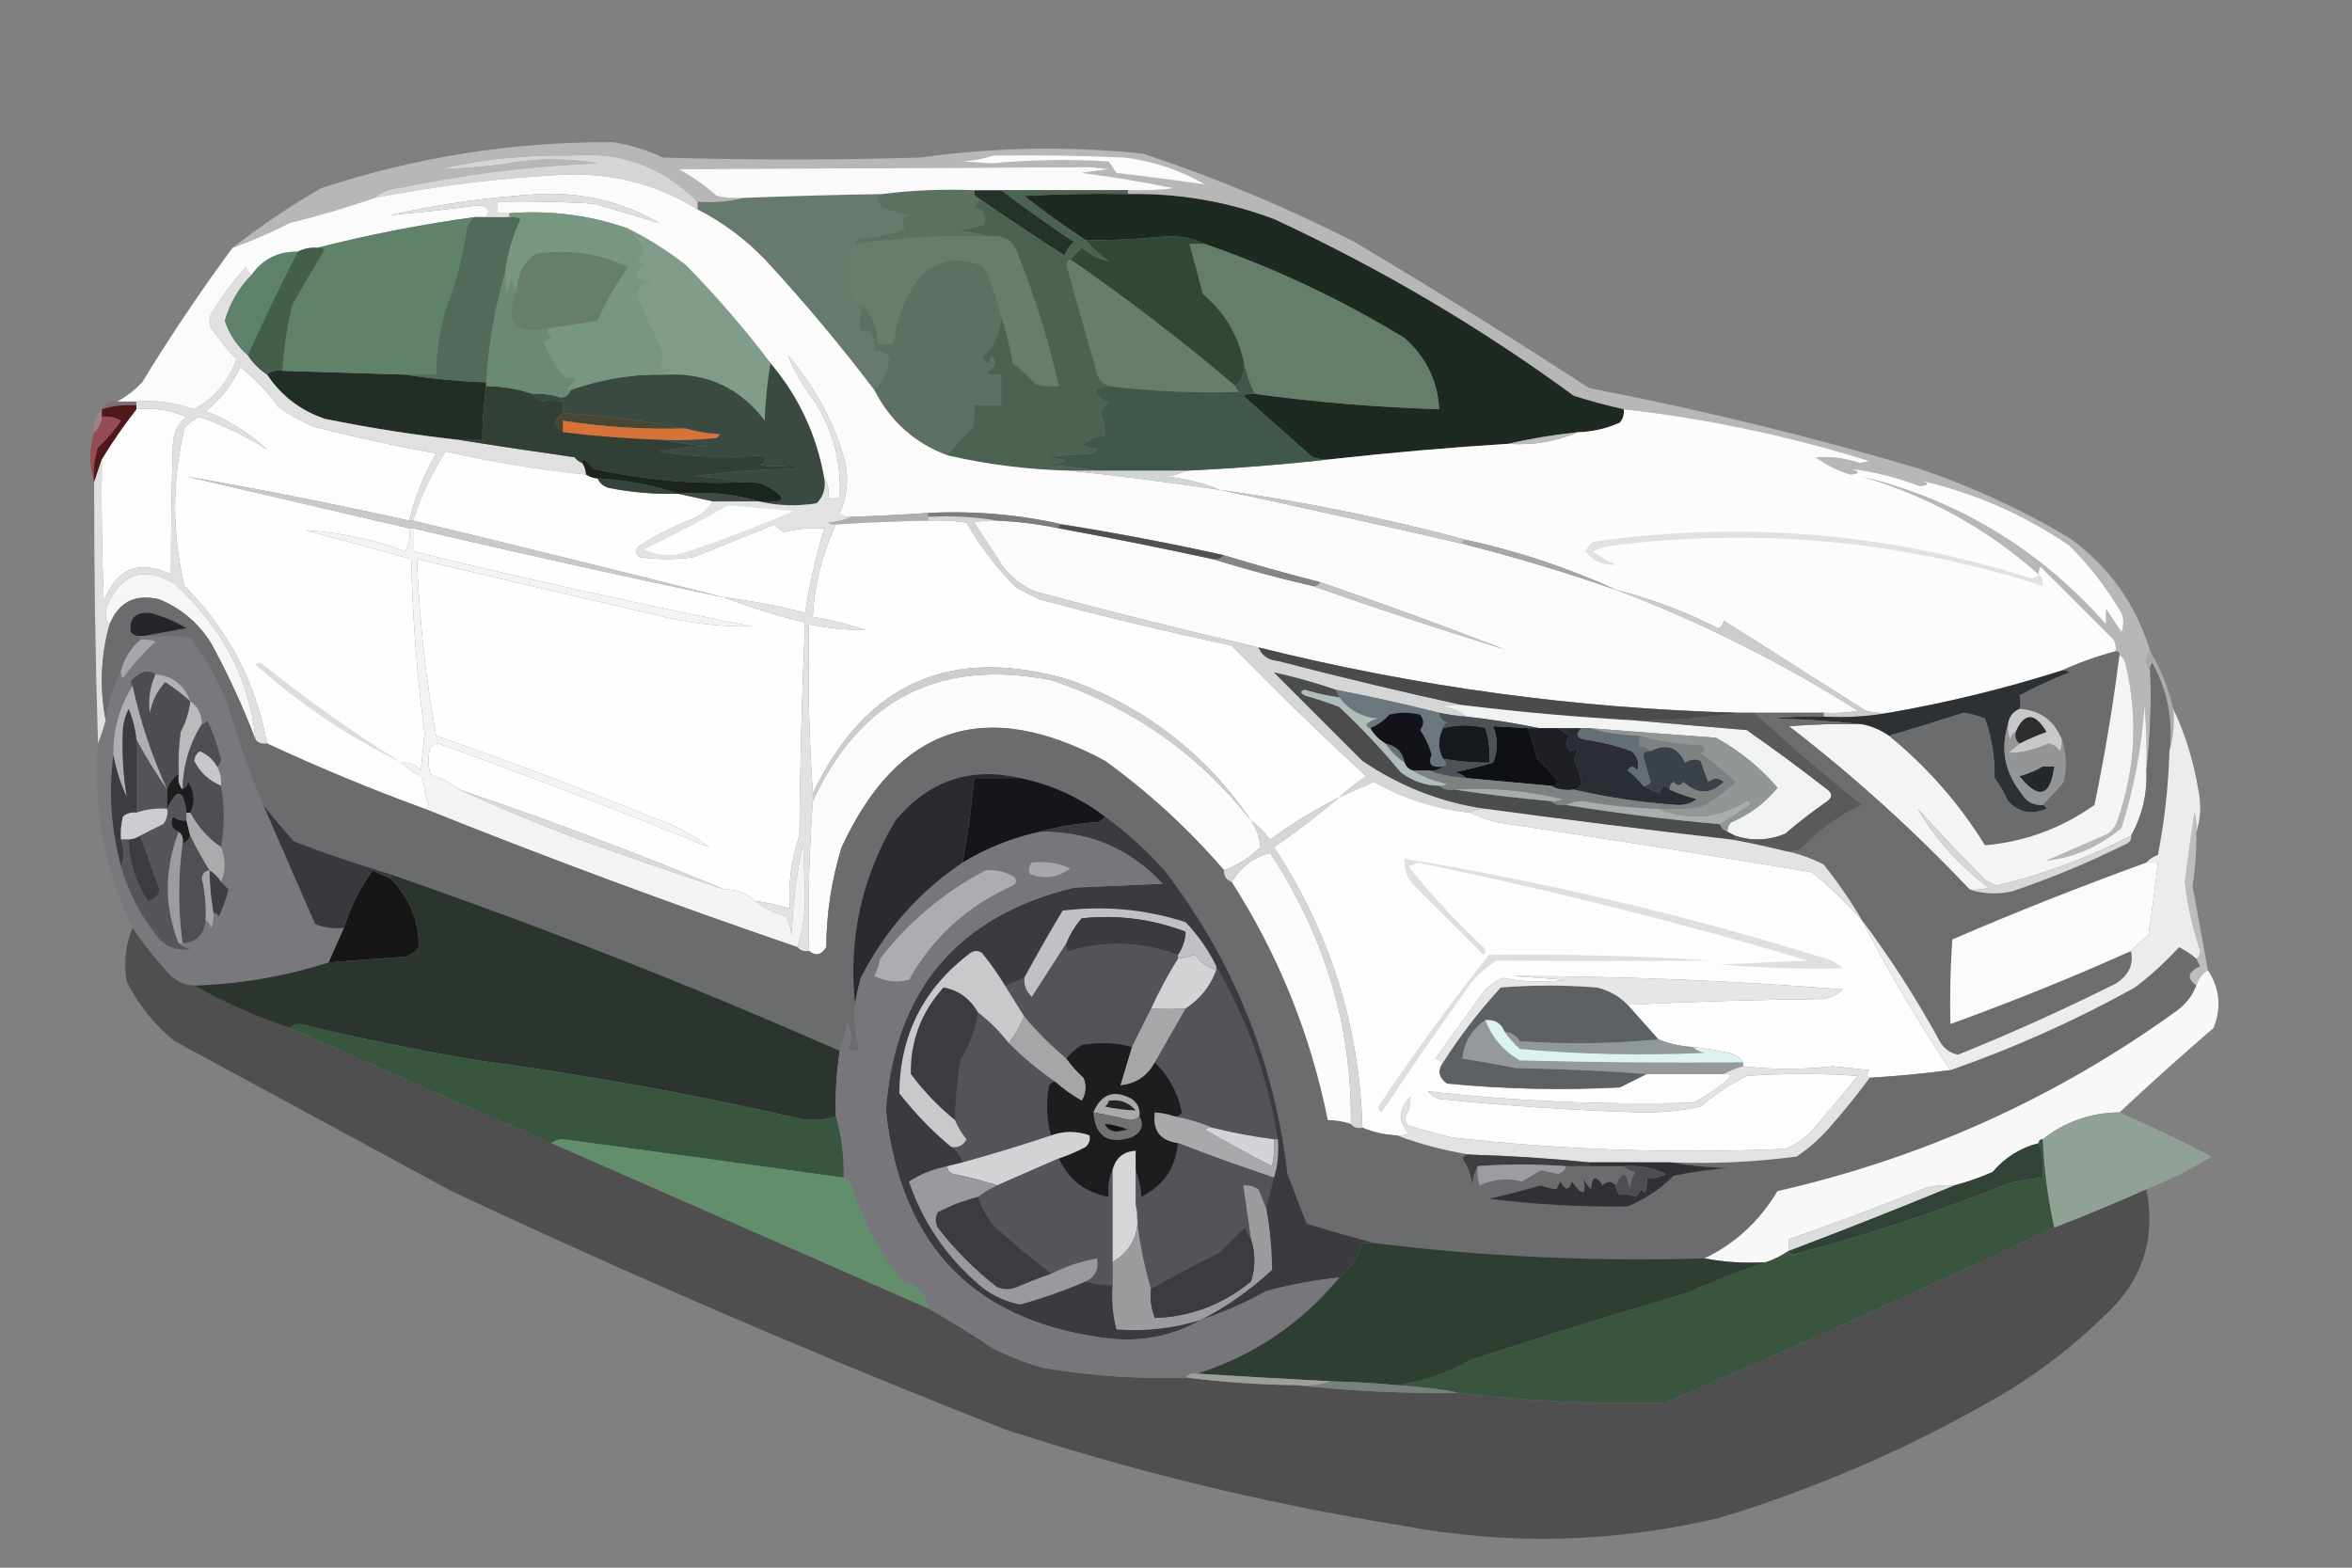 <?xml version="1.0" encoding="UTF-8"?>
<!DOCTYPE svg PUBLIC "-//W3C//DTD SVG 1.1//EN" "http://www.w3.org/Graphics/SVG/1.1/DTD/svg11.dtd">
<svg xmlns="http://www.w3.org/2000/svg" version="1.1" width="612px" height="408px" style="shape-rendering:geometricPrecision; text-rendering:geometricPrecision; image-rendering:optimizeQuality; fill-rule:evenodd; clip-rule:evenodd" xmlns:xlink="http://www.w3.org/1999/xlink">
<rect width="100%" height="100%" fill="#808080" stroke="none"/>
<g><path style="opacity:1" fill="#667a6e" d="M 229.5,50.5 C 228.316,51.688 228.316,52.855 229.5,54C 231.788,54.822 234.122,55.489 236.5,56C 234.665,56.928 234.332,58.094 235.5,59.5C 231.701,61.093 227.701,61.926 223.5,62C 222.944,62.383 222.611,62.883 222.5,63.5C 221.398,67.747 221.232,72.08 222,76.5C 222.377,77.942 223.21,78.942 224.5,79.5C 223.61,81.782 223.444,84.115 224,86.5C 225.147,85.542 226.147,85.875 227,87.5C 227.49,88.793 227.657,90.127 227.5,91.5C 229.103,91.312 230.437,91.812 231.5,93C 231.081,96.308 229.748,99.141 227.5,101.5C 218.617,89.772 209.117,78.439 199,67.5C 193.834,62.154 188.001,57.821 181.5,54.5C 181.5,53.833 181.5,53.167 181.5,52.5C 185.702,52.817 189.702,52.483 193.5,51.5C 205.495,51.034 217.495,50.7 229.5,50.5 Z"/></g>
<g><path style="opacity:1" fill="#1e2921" d="M 293.5,50.5 C 306.617,50.243 319.283,52.409 331.5,57C 359.147,69.813 385.147,85.146 409.5,103C 413.784,104.357 418.117,105.523 422.5,106.5C 422.67,107.822 422.337,108.989 421.5,110C 417.986,111.562 414.319,112.395 410.5,112.5C 404.31,113.143 398.31,114.143 392.5,115.5C 377.131,116.467 361.798,117.8 346.5,119.5C 344.801,119.66 343.134,119.494 341.5,119C 335.5,113.667 329.5,108.333 323.5,103C 324.448,102.517 325.448,102.351 326.5,102.5C 342.281,104.677 358.281,106.01 374.5,106.5C 374.044,99.088 371.044,92.922 365.5,88C 349.052,77.943 331.719,69.776 313.5,63.5C 310.45,62.065 307.117,61.398 303.5,61.5C 296.518,62.232 289.518,62.566 282.5,62.5C 277.02,58.921 271.686,55.088 266.5,51C 275.494,50.5 284.494,50.334 293.5,50.5 Z"/></g>
<g><path style="opacity:1" fill="#243227" d="M 253.5,49.5 C 255.833,49.5 258.167,49.5 260.5,49.5C 266.653,54.137 272.986,58.637 279.5,63C 278.299,63.903 277.465,65.069 277,66.5C 269.385,61.614 261.885,56.614 254.5,51.5C 253.662,51.158 253.328,50.492 253.5,49.5 Z"/></g>
<g><path style="opacity:0.789" fill="#5f7d66" d="M 257.5,61.5 C 261.42,61.043 263.92,62.709 265,66.5C 269.417,77.583 272.917,88.916 275.5,100.5C 273.473,100.662 271.473,100.495 269.5,100C 267.65,97.982 265.65,96.149 263.5,94.5C 262.822,90.29 261.822,86.29 260.5,82.5C 259.579,77.986 258.079,73.653 256,69.5C 249.617,66.412 243.951,67.412 239,72.5C 235.357,77.594 233.191,83.26 232.5,89.5C 231.167,89.5 229.833,89.5 228.5,89.5C 228.365,85.57 227.032,82.237 224.5,79.5C 223.21,78.942 222.377,77.942 222,76.5C 221.232,72.08 221.398,67.747 222.5,63.5C 234.083,61.851 245.749,61.184 257.5,61.5 Z"/></g>
<g><path style="opacity:1" fill="#314838" d="M 313.5,63.5 C 312.167,63.5 310.833,63.5 309.5,63.5C 310.719,67.734 311.886,72.067 313,76.5C 318.412,81.059 321.912,86.726 323.5,93.5C 324.01,96.388 323.344,98.721 321.5,100.5C 307.707,88.773 293.374,77.773 278.5,67.5C 279.452,66.548 280.452,65.548 281.5,64.5C 283.702,66.268 286.035,67.435 288.5,68C 286.237,66.383 284.237,64.55 282.5,62.5C 289.518,62.566 296.518,62.232 303.5,61.5C 307.117,61.398 310.45,62.065 313.5,63.5 Z"/></g>
<g><path style="opacity:0.573" fill="#dedfde" d="M 559.5,169.5 C 558.167,171.167 558.167,172.833 559.5,174.5C 559.826,183.349 559.493,192.016 558.5,200.5C 558.666,194.824 558.499,189.157 558,183.5C 557.274,194.405 555.274,205.072 552,215.5C 546.274,220.291 539.774,223.124 532.5,224C 537.833,221.667 543.167,219.333 548.5,217C 549.701,216.097 550.535,214.931 551,213.5C 555.71,199.991 556.377,186.324 553,172.5C 552.722,171.584 552.222,170.918 551.5,170.5C 551.5,169.833 551.167,169.5 550.5,169.5C 550.649,168.448 550.483,167.448 550,166.5C 543.667,160.167 537.333,153.833 531,147.5C 530.536,148.094 530.369,148.761 530.5,149.5C 517.161,137.658 501.828,129.158 484.5,124C 509.619,130.168 530.786,143.001 548,162.5C 548,161.167 548,159.833 548,158.5C 549.333,160.5 550.667,162.5 552,164.5C 552.667,162.833 552.667,161.167 552,159.5C 548.265,153.096 543.765,147.263 538.5,142C 526.5,133.829 513.5,128.162 499.5,125C 502.063,125.763 502.063,126.263 499.5,126.5C 493.606,124.251 487.606,122.751 481.5,122C 484.063,122.763 484.063,123.263 481.5,123.5C 478.226,122.53 475.226,121.03 472.5,119C 476.39,118.759 480.223,119.259 484,120.5C 484.833,120.333 485.667,120.167 486.5,120C 465.319,113.406 443.986,108.906 422.5,106.5C 418.117,105.523 413.784,104.357 409.5,103C 385.147,85.146 359.147,69.813 331.5,57C 319.283,52.409 306.617,50.243 293.5,50.5C 293.5,50.167 293.5,49.833 293.5,49.5C 297.514,49.666 301.514,49.499 305.5,49C 297.558,47.34 289.558,46.007 281.5,45C 283.833,44.667 286.167,44.333 288.5,44C 287,43.833 285.5,43.667 284,43.5C 248.18,43.691 212.346,43.858 176.5,44C 180.11,45.944 183.443,48.277 186.5,51C 188.81,51.497 191.143,51.663 193.5,51.5C 189.702,52.483 185.702,52.817 181.5,52.5C 172.263,43.253 161.096,39.253 148,40.5C 136.659,40.264 125.493,41.431 114.5,44C 121.511,43.851 128.511,43.185 135.5,42C 142.192,41.169 148.858,41.336 155.5,42.5C 137.973,43.199 120.64,45.366 103.5,49C 101.148,49.24 99.148,50.074 97.5,51.5C 90.385,53.968 83.051,56.134 75.5,58C 70.634,60.456 65.634,62.623 60.5,64.5C 67.756,58.861 75.422,53.694 83.5,49C 108.209,40.857 133.543,36.857 159.5,37C 164.021,37.729 168.354,39.063 172.5,41C 194.833,41.667 217.167,41.667 239.5,41C 258.815,38.303 278.148,37.97 297.5,40C 316.398,46.281 334.731,53.948 352.5,63C 373.099,75.271 393.432,87.937 413.5,101C 442.512,106.602 471.179,113.602 499.5,122C 513.162,126.661 526.162,132.661 538.5,140C 548.826,147.488 555.826,157.322 559.5,169.5 Z"/></g>
<g><path style="opacity:1" fill="#5b7162" d="M 253.5,49.5 C 253.328,50.492 253.662,51.158 254.5,51.5C 254.586,52.496 254.252,53.329 253.5,54C 256.032,54.612 256.865,56.112 256,58.5C 253.595,59.274 251.095,59.774 248.5,60C 251.695,60.181 254.695,60.681 257.5,61.5C 245.749,61.184 234.083,61.851 222.5,63.5C 222.611,62.883 222.944,62.383 223.5,62C 227.701,61.926 231.701,61.093 235.5,59.5C 234.332,58.094 234.665,56.928 236.5,56C 234.122,55.489 231.788,54.822 229.5,54C 228.316,52.855 228.316,51.688 229.5,50.5C 237.316,49.508 245.316,49.174 253.5,49.5 Z"/></g>
<g><path style="opacity:1" fill="#f9faf9" d="M 293.5,49.5 C 282.5,49.5 271.5,49.5 260.5,49.5C 258.167,49.5 255.833,49.5 253.5,49.5C 245.316,49.174 237.316,49.508 229.5,50.5C 217.495,50.7 205.495,51.034 193.5,51.5C 191.143,51.663 188.81,51.497 186.5,51C 183.443,48.277 180.11,45.944 176.5,44C 212.346,43.858 248.18,43.691 284,43.5C 285.5,43.667 287,43.833 288.5,44C 286.167,44.333 283.833,44.667 281.5,45C 289.558,46.007 297.558,47.34 305.5,49C 301.514,49.499 297.514,49.666 293.5,49.5 Z"/></g>
<g><path style="opacity:1" fill="#d5d5d5" d="M 181.5,52.5 C 181.5,53.167 181.5,53.833 181.5,54.5C 170.715,47.845 158.882,44.845 146,45.5C 129.673,46.374 113.506,48.374 97.5,51.5C 99.148,50.074 101.148,49.24 103.5,49C 120.64,45.366 137.973,43.199 155.5,42.5C 148.858,41.336 142.192,41.169 135.5,42C 128.511,43.185 121.511,43.851 114.5,44C 125.493,41.431 136.659,40.264 148,40.5C 161.096,39.253 172.263,43.253 181.5,52.5 Z"/></g>
<g><path style="opacity:1" fill="#fbfbfb" d="M 258.5,40.5 C 269.838,40.334 281.172,40.5 292.5,41C 299.972,41.902 306.972,44.235 313.5,48C 305.912,46.904 298.246,45.904 290.5,45C 289.833,44 289.167,43 288.5,42C 278.324,41.384 268.157,41.551 258,42.5C 255.5,42.333 253,42.167 250.5,42C 253.365,41.817 256.031,41.317 258.5,40.5 Z"/></g>
<g><path style="opacity:0.784" fill="#5d7c65" d="M 313.5,63.5 C 331.719,69.776 349.052,77.943 365.5,88C 371.044,92.922 374.044,99.088 374.5,106.5C 358.281,106.01 342.281,104.677 326.5,102.5C 325.047,99.606 324.047,96.606 323.5,93.5C 321.912,86.726 318.412,81.059 313,76.5C 311.886,72.067 310.719,67.734 309.5,63.5C 310.833,63.5 312.167,63.5 313.5,63.5 Z"/></g>
<g><path style="opacity:0.785" fill="#5e7d65" d="M 278.5,67.5 C 293.374,77.773 307.707,88.773 321.5,100.5C 321.611,101.117 321.944,101.617 322.5,102C 311.134,102.376 299.8,101.876 288.5,100.5C 286.424,99.573 285.257,97.906 285,95.5C 282.422,86.689 279.922,77.856 277.5,69C 277.57,68.235 277.903,67.735 278.5,67.5 Z"/></g>
<g><path style="opacity:1" fill="#809c8b" d="M 163.5,59.5 C 168.81,62.156 173.81,65.323 178.5,69C 186.417,77.077 193.75,85.577 200.5,94.5C 199.674,99.317 199.174,104.316 199,109.5C 192.622,101.062 184.122,97.062 173.5,97.5C 173.611,96.883 173.944,96.383 174.5,96C 173.262,96.077 172.262,95.911 171.5,95.5C 172.022,94.393 172.355,93.226 172.5,92C 170.026,86.886 167.692,81.719 165.5,76.5C 166.364,74.803 167.697,73.637 169.5,73C 165.169,73.141 164.502,71.808 167.5,69C 166.833,68.667 166.167,68.333 165.5,68C 166.578,67.326 167.245,66.326 167.5,65C 166.363,62.959 165.03,61.125 163.5,59.5 Z"/></g>
<g><path style="opacity:1" fill="#5c7164" d="M 260.5,82.5 C 260.295,86.742 258.628,90.242 255.5,93C 256.715,95.096 257.549,94.929 258,92.5C 259.538,94.329 259.038,95.829 256.5,97C 257.793,97.49 259.127,97.657 260.5,97.5C 260.5,100.167 260.5,102.833 260.5,105.5C 258.167,105.5 255.833,105.5 253.5,105.5C 253.662,107.527 253.495,109.527 253,111.5C 250.628,113.703 248.461,116.037 246.5,118.5C 238.006,115.344 231.673,109.677 227.5,101.5C 229.748,99.141 231.081,96.308 231.5,93C 230.437,91.812 229.103,91.312 227.5,91.5C 227.657,90.127 227.49,88.793 227,87.5C 226.147,85.875 225.147,85.542 224,86.5C 223.444,84.115 223.61,81.782 224.5,79.5C 227.032,82.237 228.365,85.57 228.5,89.5C 229.833,89.5 231.167,89.5 232.5,89.5C 233.191,83.26 235.357,77.594 239,72.5C 243.951,67.412 249.617,66.412 256,69.5C 258.079,73.653 259.579,77.986 260.5,82.5 Z"/></g>
<g><path style="opacity:1" fill="#fdfdfd" d="M 106.5,135.5 C 87.207,131.208 67.873,127.375 48.5,124C 67.882,128.513 87.215,133.013 106.5,137.5C 106.799,139.604 106.466,141.604 105.5,143.5C 97.051,140.386 88.385,138.553 79.5,138C 88.722,140.43 97.888,142.93 107,145.5C 107.345,160.736 108.512,175.903 110.5,191C 110.167,194.167 109.833,197.333 109.5,200.5C 108.158,198.995 106.492,198.328 104.5,198.5C 106.151,199.97 107.985,201.303 110,202.5C 110.287,204.891 110.787,207.224 111.5,209.5C 111.376,210.107 111.043,210.44 110.5,210.5C 96.552,205.409 82.885,199.742 69.5,193.5C 66.537,177.572 59.37,163.906 48,152.5C 44.726,138.79 44.726,125.124 48,111.5C 49.062,110.101 50.395,109.101 52,108.5C 58.346,110.759 64.18,113.592 69.5,117C 64.84,112.666 59.506,109.332 53.5,107C 57.423,103.908 60.423,100.074 62.5,95.5C 66.353,98.519 69.686,102.019 72.5,106C 75.339,107.92 78.339,109.587 81.5,111C 92.059,113.712 102.726,116.046 113.5,118C 110.285,123.477 107.952,129.311 106.5,135.5 Z"/></g>
<g><path style="opacity:1" fill="#222d25" d="M 73.5,96.5 C 84.167,96.833 94.833,97.167 105.5,97.5C 112.317,98.566 119.317,99.232 126.5,99.5C 126.5,99.833 126.5,100.167 126.5,100.5C 125.873,105.141 125.54,109.807 125.5,114.5C 123.5,114.5 121.5,114.5 119.5,114.5C 107.752,113.192 96.085,111.358 84.5,109C 78.175,106.835 73.175,103.002 69.5,97.5C 70.568,96.566 71.901,96.232 73.5,96.5 Z"/></g>
<g><path style="opacity:0.851" fill="#7d6f72" d="M 30.5,104.5 C 32.167,104.5 33.833,104.5 35.5,104.5C 35.5,104.833 35.5,105.167 35.5,105.5C 32.392,105.264 29.392,105.597 26.5,106.5C 27.183,104.824 28.517,104.157 30.5,104.5 Z"/></g>
<g><path style="opacity:1" fill="#fdfdfd" d="M 35.5,106.5 C 40.051,106.053 44.384,106.719 48.5,108.5C 46.297,110.295 45.131,112.629 45,115.5C 44.649,126.899 44.482,138.232 44.5,149.5C 36.225,145.55 30.392,147.883 27,156.5C 26.5,144.171 26.334,131.838 26.5,119.5C 29.266,114.955 32.266,110.622 35.5,106.5 Z"/></g>
<g><path style="opacity:1" fill="#fcfcfc" d="M 530.5,149.5 C 530.369,148.761 530.536,148.094 531,147.5C 537.333,153.833 543.667,160.167 550,166.5C 550.483,167.448 550.649,168.448 550.5,169.5C 545.618,170.792 540.952,172.459 536.5,174.5C 521.787,179.179 506.787,182.846 491.5,185.5C 489.473,185.662 487.473,185.495 485.5,185C 473.167,177.167 460.833,169.333 448.5,161.5C 448.511,162.441 448.011,163.108 447,163.5C 438.504,159.164 429.671,155.831 420.5,153.5C 408.062,147.798 395.062,143.465 381.5,140.5C 360.547,134.881 339.214,130.547 317.5,127.5C 313.107,125.735 308.44,124.568 303.5,124C 305.382,123.802 307.048,123.302 308.5,122.5C 321.334,121.903 334,120.903 346.5,119.5C 361.798,117.8 377.131,116.467 392.5,115.5C 398.871,115.938 404.871,114.938 410.5,112.5C 414.319,112.395 417.986,111.562 421.5,110C 422.337,108.989 422.67,107.822 422.5,106.5C 443.986,108.906 465.319,113.406 486.5,120C 485.667,120.167 484.833,120.333 484,120.5C 480.223,119.259 476.39,118.759 472.5,119C 475.226,121.03 478.226,122.53 481.5,123.5C 484.063,123.263 484.063,122.763 481.5,122C 487.606,122.751 493.606,124.251 499.5,126.5C 502.063,126.263 502.063,125.763 499.5,125C 513.5,128.162 526.5,133.829 538.5,142C 543.765,147.263 548.265,153.096 552,159.5C 552.667,161.167 552.667,162.833 552,164.5C 550.667,162.5 549.333,160.5 548,158.5C 548,159.833 548,161.167 548,162.5C 530.786,143.001 509.619,130.168 484.5,124C 501.828,129.158 517.161,137.658 530.5,149.5 Z"/></g>
<g><path style="opacity:1" fill="#494633" d="M 146.5,107.5 C 157.239,108.176 167.905,109.509 178.5,111.5C 167.759,111.814 157.092,111.147 146.5,109.5C 146.5,110.5 146.5,111.5 146.5,112.5C 143.952,110.704 143.952,109.038 146.5,107.5 Z"/></g>
<g><path style="opacity:1" fill="#964c52" d="M 26.5,108.5 C 28.288,108.215 29.955,108.548 31.5,109.5C 29.727,112.06 27.727,114.393 25.5,116.5C 24.516,119.428 24.183,122.428 24.5,125.5C 23.167,121.167 23.167,116.833 24.5,112.5C 25.674,111.486 26.34,110.153 26.5,108.5 Z"/></g>
<g><path style="opacity:0.929" fill="#a28187" d="M 26.5,106.5 C 26.5,107.167 26.5,107.833 26.5,108.5C 26.34,110.153 25.674,111.486 24.5,112.5C 24.259,110.102 24.926,108.102 26.5,106.5 Z"/></g>
<g><path style="opacity:1" fill="#51181c" d="M 35.5,105.5 C 35.5,105.833 35.5,106.167 35.5,106.5C 32.266,110.622 29.266,114.955 26.5,119.5C 25.833,121.5 25.167,123.5 24.5,125.5C 24.183,122.428 24.516,119.428 25.5,116.5C 27.727,114.393 29.727,112.06 31.5,109.5C 29.955,108.548 28.288,108.215 26.5,108.5C 26.5,107.833 26.5,107.167 26.5,106.5C 29.392,105.597 32.392,105.264 35.5,105.5 Z"/></g>
<g><path style="opacity:1" fill="#dfe0df" d="M 65.5,71.5 C 62.132,74.903 59.799,78.903 58.5,83.5C 59.693,87.029 61.693,90.029 64.5,92.5C 65.833,94.5 67.5,96.167 69.5,97.5C 73.175,103.002 78.175,106.835 84.5,109C 96.085,111.358 107.752,113.192 119.5,114.5C 129.354,116.059 139.354,117.559 149.5,119C 150.044,119.717 150.711,120.217 151.5,120.5C 152.11,121.391 152.443,122.391 152.5,123.5C 140.227,122.278 128.06,120.278 116,117.5C 112.381,123.074 109.547,129.074 107.5,135.5C 107.167,135.5 106.833,135.5 106.5,135.5C 107.952,129.311 110.285,123.477 113.5,118C 102.726,116.046 92.059,113.712 81.5,111C 78.339,109.587 75.339,107.92 72.5,106C 69.686,102.019 66.353,98.519 62.5,95.5C 60.423,100.074 57.423,103.908 53.5,107C 59.506,109.332 64.84,112.666 69.5,117C 64.18,113.592 58.346,110.759 52,108.5C 50.395,109.101 49.062,110.101 48,111.5C 44.726,125.124 44.726,138.79 48,152.5C 59.37,163.906 66.537,177.572 69.5,193.5C 68.209,193.737 67.209,193.404 66.5,192.5C 64.984,176.983 57.984,163.483 45.5,152C 37.541,147.248 31.707,149.082 28,157.5C 27.22,159.387 27.387,161.054 28.5,162.5C 26.212,170.698 25.879,179.031 27.5,187.5C 26.952,189.626 26.285,191.626 25.5,193.5C 24.798,170.84 24.465,148.174 24.5,125.5C 25.167,123.5 25.833,121.5 26.5,119.5C 26.334,131.838 26.5,144.171 27,156.5C 30.392,147.883 36.225,145.55 44.5,149.5C 44.482,138.232 44.649,126.899 45,115.5C 45.131,112.629 46.297,110.295 48.5,108.5C 44.384,106.719 40.051,106.053 35.5,106.5C 35.5,106.167 35.5,105.833 35.5,105.5C 35.5,105.167 35.5,104.833 35.5,104.5C 40.667,104.09 45.667,104.757 50.5,106.5C 55.787,103.628 59.453,99.294 61.5,93.5C 59.144,90.978 56.977,88.312 55,85.5C 54.333,84.167 54.333,82.833 55,81.5C 57.615,77.217 60.615,73.217 64,69.5C 64.278,70.416 64.778,71.082 65.5,71.5 Z"/></g>
<g><path style="opacity:1" fill="#d77239" d="M 178.5,111.5 C 181.305,112.319 184.305,112.819 187.5,113C 187.167,113.333 186.833,113.667 186.5,114C 181.845,114.499 177.179,114.666 172.5,114.5C 163.781,114.211 155.114,113.544 146.5,112.5C 146.5,111.5 146.5,110.5 146.5,109.5C 157.092,111.147 167.759,111.814 178.5,111.5 Z"/></g>
<g><path style="opacity:1" fill="#4c6354" d="M 260.5,49.5 C 271.5,49.5 282.5,49.5 293.5,49.5C 293.5,49.833 293.5,50.167 293.5,50.5C 284.494,50.334 275.494,50.5 266.5,51C 271.686,55.088 277.02,58.921 282.5,62.5C 284.237,64.55 286.237,66.383 288.5,68C 286.035,67.435 283.702,66.268 281.5,64.5C 280.452,65.548 279.452,66.548 278.5,67.5C 277.903,67.735 277.57,68.235 277.5,69C 279.922,77.856 282.422,86.689 285,95.5C 285.257,97.906 286.424,99.573 288.5,100.5C 283.934,100.779 283.934,102.279 288.5,105C 287.484,105.519 286.818,106.353 286.5,107.5C 287.156,109.453 287.489,111.453 287.5,113.5C 285.169,113.498 283.169,114.331 281.5,116C 282.833,116.333 284.167,116.667 285.5,117C 285.167,117.333 284.833,117.667 284.5,118C 279.833,118.333 275.167,118.667 270.5,119C 278.834,119.521 279.167,120.187 271.5,121C 276.351,121.174 281.018,121.674 285.5,122.5C 283.167,122.5 280.833,122.5 278.5,122.5C 267.649,122.258 256.982,120.925 246.5,118.5C 248.461,116.037 250.628,113.703 253,111.5C 253.495,109.527 253.662,107.527 253.5,105.5C 255.833,105.5 258.167,105.5 260.5,105.5C 260.5,102.833 260.5,100.167 260.5,97.5C 259.127,97.657 257.793,97.49 256.5,97C 259.038,95.829 259.538,94.329 258,92.5C 257.549,94.929 256.715,95.096 255.5,93C 258.628,90.242 260.295,86.742 260.5,82.5C 261.822,86.29 262.822,90.29 263.5,94.5C 265.65,96.149 267.65,97.982 269.5,100C 271.473,100.495 273.473,100.662 275.5,100.5C 272.917,88.916 269.417,77.583 265,66.5C 263.92,62.709 261.42,61.043 257.5,61.5C 254.695,60.681 251.695,60.181 248.5,60C 251.095,59.774 253.595,59.274 256,58.5C 256.865,56.112 256.032,54.612 253.5,54C 254.252,53.329 254.586,52.496 254.5,51.5C 261.885,56.614 269.385,61.614 277,66.5C 277.465,65.069 278.299,63.903 279.5,63C 272.986,58.637 266.653,54.137 260.5,49.5 Z"/></g>
<g><path style="opacity:1" fill="#3b4a40" d="M 200.5,94.5 C 207.862,103.224 212.528,113.224 214.5,124.5C 214.917,127.079 214.25,129.246 212.5,131C 207.316,131.816 202.316,131.65 197.5,130.5C 204.97,131.09 205.303,129.59 198.5,126C 196.866,125.506 195.199,125.34 193.5,125.5C 189.353,124.675 185.019,124.175 180.5,124C 189.425,122.752 198.425,122.085 207.5,122C 207.167,121.667 206.833,121.333 206.5,121C 203.572,121.456 200.572,121.456 197.5,121C 199.271,120.465 199.604,119.631 198.5,118.5C 189.513,119.294 180.513,118.96 171.5,117.5C 175.796,116.672 180.129,116.172 184.5,116C 180.312,115.824 176.312,115.324 172.5,114.5C 177.179,114.666 181.845,114.499 186.5,114C 186.833,113.667 187.167,113.333 187.5,113C 184.305,112.819 181.305,112.319 178.5,111.5C 167.905,109.509 157.239,108.176 146.5,107.5C 146.5,106.5 146.5,105.5 146.5,104.5C 144.459,104.146 142.626,104.146 141,104.5C 140.005,103.934 139.172,103.267 138.5,102.5C 141.066,102.344 143.566,102.678 146,103.5C 147.301,103.361 148.134,102.695 148.5,101.5C 156.56,98.622 164.893,97.289 173.5,97.5C 184.122,97.062 192.622,101.062 199,109.5C 199.174,104.316 199.674,99.317 200.5,94.5 Z"/></g>
<g><path style="opacity:1" fill="#bcbdbc" d="M 410.5,112.5 C 404.871,114.938 398.871,115.938 392.5,115.5C 398.31,114.143 404.31,113.143 410.5,112.5 Z"/></g>
<g><path style="opacity:1" fill="#fdfdfd" d="M 152.5,123.5 C 153.391,124.11 154.391,124.443 155.5,124.5C 156.058,125.79 157.058,126.623 158.5,127C 164.445,128.162 170.445,128.662 176.5,128.5C 179.5,129.167 182.5,129.833 185.5,130.5C 184.358,132.433 182.692,133.933 180.5,135C 175.586,136.79 170.919,139.124 166.5,142C 165.167,143 165.167,144 166.5,145C 171.167,145.667 175.833,145.667 180.5,145C 187.5,142.167 194.5,139.333 201.5,136.5C 202.216,137.311 203.05,137.978 204,138.5C 207.441,137.618 210.941,137.284 214.5,137.5C 212.325,144.71 210.658,152.043 209.5,159.5C 202.594,157.69 195.594,156.357 188.5,155.5C 161.532,148.675 134.532,142.008 107.5,135.5C 109.547,129.074 112.381,123.074 116,117.5C 128.06,120.278 140.227,122.278 152.5,123.5 Z"/></g>
<g><path style="opacity:1" fill="#405849" d="M 323.5,93.5 C 324.047,96.606 325.047,99.606 326.5,102.5C 325.448,102.351 324.448,102.517 323.5,103C 329.5,108.333 335.5,113.667 341.5,119C 343.134,119.494 344.801,119.66 346.5,119.5C 334,120.903 321.334,121.903 308.5,122.5C 300.833,122.5 293.167,122.5 285.5,122.5C 281.018,121.674 276.351,121.174 271.5,121C 279.167,120.187 278.834,119.521 270.5,119C 275.167,118.667 279.833,118.333 284.5,118C 284.833,117.667 285.167,117.333 285.5,117C 284.167,116.667 282.833,116.333 281.5,116C 283.169,114.331 285.169,113.498 287.5,113.5C 287.489,111.453 287.156,109.453 286.5,107.5C 286.818,106.353 287.484,105.519 288.5,105C 283.934,102.279 283.934,100.779 288.5,100.5C 299.8,101.876 311.134,102.376 322.5,102C 321.944,101.617 321.611,101.117 321.5,100.5C 323.344,98.721 324.01,96.388 323.5,93.5 Z"/></g>
<g><path style="opacity:1" fill="#323f35" d="M 126.5,100.5 C 130.733,100.539 134.733,101.205 138.5,102.5C 139.172,103.267 140.005,103.934 141,104.5C 142.626,104.146 144.459,104.146 146.5,104.5C 146.5,105.5 146.5,106.5 146.5,107.5C 143.952,109.038 143.952,110.704 146.5,112.5C 155.114,113.544 163.781,114.211 172.5,114.5C 176.312,115.324 180.312,115.824 184.5,116C 180.129,116.172 175.796,116.672 171.5,117.5C 180.513,118.96 189.513,119.294 198.5,118.5C 199.604,119.631 199.271,120.465 197.5,121C 200.572,121.456 203.572,121.456 206.5,121C 206.833,121.333 207.167,121.667 207.5,122C 198.425,122.085 189.425,122.752 180.5,124C 185.019,124.175 189.353,124.675 193.5,125.5C 180.324,126.088 167.324,124.921 154.5,122C 153.667,121.167 152.833,120.333 152,119.5C 151.601,119.728 151.435,120.062 151.5,120.5C 150.711,120.217 150.044,119.717 149.5,119C 139.354,117.559 129.354,116.059 119.5,114.5C 121.5,114.5 123.5,114.5 125.5,114.5C 125.54,109.807 125.873,105.141 126.5,100.5 Z"/></g>
<g><path style="opacity:1" fill="#fbfbfb" d="M 181.5,54.5 C 188.001,57.821 193.834,62.154 199,67.5C 209.117,78.439 218.617,89.772 227.5,101.5C 231.673,109.677 238.006,115.344 246.5,118.5C 256.982,120.925 267.649,122.258 278.5,122.5C 291.381,123.873 304.381,125.54 317.5,127.5C 338.41,131.974 359.41,136.641 380.5,141.5C 394.024,144.932 407.357,148.932 420.5,153.5C 442.523,161.845 463.523,172.345 483.5,185C 480.518,185.498 477.518,185.665 474.5,185.5C 468.5,185.5 462.5,185.5 456.5,185.5C 455.167,185.5 453.833,185.5 452.5,185.5C 410.189,184.408 368.523,178.741 327.5,168.5C 308.204,164.009 288.87,159.176 269.5,154C 266.098,152.6 263.264,150.433 261,147.5C 258.5,143.667 256,139.833 253.5,136C 255.473,135.505 257.473,135.338 259.5,135.5C 264.894,135.733 270.227,136.399 275.5,137.5C 288.88,139.961 302.213,142.627 315.5,145.5C 323.974,148.121 332.641,150.454 341.5,152.5C 358.069,158.301 374.736,163.801 391.5,169C 375.6,162.86 359.6,157.026 343.5,151.5C 335.089,149.362 326.756,147.029 318.5,144.5C 304.583,141.403 290.583,138.736 276.5,136.5C 265.12,133.901 253.453,132.901 241.5,133.5C 234.841,133.954 228.174,134.287 221.5,134.5C 220.325,134.719 219.325,134.386 218.5,133.5C 220.352,129.33 220.852,124.996 220,120.5C 217.084,109.999 212.084,100.666 205,92.5C 206.751,96.645 209.084,100.645 212,104.5C 216.829,112.148 218.995,120.481 218.5,129.5C 217.5,129.5 216.5,129.5 215.5,129.5C 215.784,127.585 215.451,125.919 214.5,124.5C 212.528,113.224 207.862,103.224 200.5,94.5C 193.75,85.577 186.417,77.077 178.5,69C 173.81,65.323 168.81,62.156 163.5,59.5C 153.51,55.996 143.177,54.663 132.5,55.5C 131.5,55.5 130.5,55.5 129.5,55.5C 129.5,54.5 129.5,53.5 129.5,52.5C 137.84,52.334 146.173,52.5 154.5,53C 160.276,54.707 165.943,56.374 171.5,58C 161.945,52.528 151.612,50.028 140.5,50.5C 127.319,51.272 114.319,53.105 101.5,56C 108.968,55.318 116.468,54.485 124,53.5C 126.877,53.437 127.711,54.437 126.5,56.5C 125.5,56.5 124.5,56.5 123.5,56.5C 109.563,58.421 95.896,61.088 82.5,64.5C 80.709,64.366 79.042,64.699 77.5,65.5C 72.383,65.438 68.383,67.438 65.5,71.5C 64.778,71.082 64.278,70.416 64,69.5C 60.615,73.217 57.615,77.217 55,81.5C 54.333,82.833 54.333,84.167 55,85.5C 56.977,88.312 59.144,90.978 61.5,93.5C 59.453,99.294 55.787,103.628 50.5,106.5C 45.667,104.757 40.667,104.09 35.5,104.5C 33.833,104.5 32.167,104.5 30.5,104.5C 32.868,103.217 35.035,101.55 37,99.5C 44.361,87.423 52.194,75.756 60.5,64.5C 65.634,62.623 70.634,60.456 75.5,58C 83.051,56.134 90.385,53.968 97.5,51.5C 113.506,48.374 129.673,46.374 146,45.5C 158.882,44.845 170.715,47.845 181.5,54.5 Z"/></g>
<g><path style="opacity:1" fill="#698a75" d="M 131.5,70.5 C 131.338,72.527 131.505,74.527 132,76.5C 132.333,75.167 132.667,73.833 133,72.5C 133.232,73.737 133.732,74.737 134.5,75.5C 131.097,83.836 133.764,87.169 142.5,85.5C 142.414,86.496 142.748,87.329 143.5,88C 142.833,88.333 142.167,88.667 141.5,89C 142.735,92.596 144.735,95.763 147.5,98.5C 150.112,98.015 150.112,98.849 147.5,101C 147.728,101.399 148.062,101.565 148.5,101.5C 148.134,102.695 147.301,103.361 146,103.5C 143.566,102.678 141.066,102.344 138.5,102.5C 134.733,101.205 130.733,100.539 126.5,100.5C 126.5,100.167 126.5,99.833 126.5,99.5C 127.087,89.522 128.754,79.855 131.5,70.5 Z"/></g>
<g><path style="opacity:0.968" fill="#5f8269" d="M 123.5,56.5 C 122.609,57.261 121.942,58.261 121.5,59.5C 120.436,66.76 118.602,73.76 116,80.5C 114.36,86.056 113.527,91.722 113.5,97.5C 110.833,97.5 108.167,97.5 105.5,97.5C 94.833,97.167 84.167,96.833 73.5,96.5C 73.847,90.772 74.681,85.106 76,79.5C 78.694,74.617 81.527,69.784 84.5,65C 83.906,64.536 83.239,64.369 82.5,64.5C 95.896,61.088 109.563,58.421 123.5,56.5 Z"/></g>
<g><path style="opacity:1" fill="#5e816b" d="M 77.5,65.5 C 72.926,74.316 68.593,83.316 64.5,92.5C 61.693,90.029 59.693,87.029 58.5,83.5C 59.799,78.903 62.132,74.903 65.5,71.5C 68.383,67.438 72.383,65.438 77.5,65.5 Z"/></g>
<g><path style="opacity:1" fill="#516a5b" d="M 123.5,56.5 C 124.5,56.5 125.5,56.5 126.5,56.5C 128.5,56.5 130.5,56.5 132.5,56.5C 133.552,56.35 134.552,56.517 135.5,57C 133.459,61.289 132.126,65.789 131.5,70.5C 128.754,79.855 127.087,89.522 126.5,99.5C 119.317,99.232 112.317,98.566 105.5,97.5C 108.167,97.5 110.833,97.5 113.5,97.5C 113.527,91.722 114.36,86.056 116,80.5C 118.602,73.76 120.436,66.76 121.5,59.5C 121.942,58.261 122.609,57.261 123.5,56.5 Z"/></g>
<g><path style="opacity:1" fill="#435f4c" d="M 82.5,64.5 C 83.239,64.369 83.906,64.536 84.5,65C 81.527,69.784 78.694,74.617 76,79.5C 74.681,85.106 73.847,90.772 73.5,96.5C 71.901,96.232 70.568,96.566 69.5,97.5C 67.5,96.167 65.833,94.5 64.5,92.5C 68.593,83.316 72.926,74.316 77.5,65.5C 79.042,64.699 80.709,64.366 82.5,64.5 Z"/></g>
<g><path style="opacity:0.785" fill="#5f7e66" d="M 142.5,85.5 C 133.764,87.169 131.097,83.836 134.5,75.5C 134.575,71.403 136.242,68.237 139.5,66C 147.9,64.758 155.9,65.925 163.5,69.5C 160.328,73.841 157.661,78.508 155.5,83.5C 151.018,84.167 146.684,84.834 142.5,85.5 Z"/></g>
<g><path style="opacity:0.999" fill="#779783" d="M 132.5,56.5 C 132.5,56.167 132.5,55.833 132.5,55.5C 143.177,54.663 153.51,55.996 163.5,59.5C 165.03,61.125 166.363,62.959 167.5,65C 167.245,66.326 166.578,67.326 165.5,68C 166.167,68.333 166.833,68.667 167.5,69C 164.502,71.808 165.169,73.141 169.5,73C 167.697,73.637 166.364,74.803 165.5,76.5C 167.692,81.719 170.026,86.886 172.5,92C 172.355,93.226 172.022,94.393 171.5,95.5C 172.262,95.911 173.262,96.077 174.5,96C 173.944,96.383 173.611,96.883 173.5,97.5C 164.893,97.289 156.56,98.622 148.5,101.5C 148.062,101.565 147.728,101.399 147.5,101C 150.112,98.849 150.112,98.015 147.5,98.5C 144.735,95.763 142.735,92.596 141.5,89C 142.167,88.667 142.833,88.333 143.5,88C 142.748,87.329 142.414,86.496 142.5,85.5C 146.684,84.834 151.018,84.167 155.5,83.5C 157.661,78.508 160.328,73.841 163.5,69.5C 155.9,65.925 147.9,64.758 139.5,66C 136.242,68.237 134.575,71.403 134.5,75.5C 133.732,74.737 133.232,73.737 133,72.5C 132.667,73.833 132.333,75.167 132,76.5C 131.505,74.527 131.338,72.527 131.5,70.5C 132.126,65.789 133.459,61.289 135.5,57C 134.552,56.517 133.552,56.35 132.5,56.5 Z"/></g>
<g><path style="opacity:1" fill="#dfdfdf" d="M 132.5,55.5 C 132.5,55.833 132.5,56.167 132.5,56.5C 130.5,56.5 128.5,56.5 126.5,56.5C 127.711,54.437 126.877,53.437 124,53.5C 116.468,54.485 108.968,55.318 101.5,56C 114.319,53.105 127.319,51.272 140.5,50.5C 151.612,50.028 161.945,52.528 171.5,58C 165.943,56.374 160.276,54.707 154.5,53C 146.173,52.5 137.84,52.334 129.5,52.5C 129.5,53.5 129.5,54.5 129.5,55.5C 130.5,55.5 131.5,55.5 132.5,55.5 Z"/></g>
<g><path style="opacity:1" fill="#d1d6d4" d="M 278.5,122.5 C 280.833,122.5 283.167,122.5 285.5,122.5C 293.167,122.5 300.833,122.5 308.5,122.5C 307.048,123.302 305.382,123.802 303.5,124C 308.44,124.568 313.107,125.735 317.5,127.5C 304.381,125.54 291.381,123.873 278.5,122.5 Z"/></g>
<g><path style="opacity:1" fill="#35433b" d="M 155.5,124.5 C 162.811,124.882 169.811,126.215 176.5,128.5C 170.445,128.662 164.445,128.162 158.5,127C 157.058,126.623 156.058,125.79 155.5,124.5 Z"/></g>
<g><path style="opacity:1" fill="#1c241e" d="M 193.5,125.5 C 195.199,125.34 196.866,125.506 198.5,126C 205.303,129.59 204.97,131.09 197.5,130.5C 190.913,128.539 183.913,127.872 176.5,128.5C 169.811,126.215 162.811,124.882 155.5,124.5C 154.391,124.443 153.391,124.11 152.5,123.5C 152.443,122.391 152.11,121.391 151.5,120.5C 151.435,120.062 151.601,119.728 152,119.5C 152.833,120.333 153.667,121.167 154.5,122C 167.324,124.921 180.324,126.088 193.5,125.5 Z"/></g>
<g><path style="opacity:1" fill="#424a44" d="M 176.5,128.5 C 183.913,127.872 190.913,128.539 197.5,130.5C 193.5,130.5 189.5,130.5 185.5,130.5C 182.5,129.833 179.5,129.167 176.5,128.5 Z"/></g>
<g><path style="opacity:1" fill="#afafaf" d="M 241.5,133.5 C 241.5,133.833 241.5,134.167 241.5,134.5C 241.5,134.833 241.5,135.167 241.5,135.5C 233.49,135.644 225.49,135.977 217.5,136.5C 216.761,136.631 216.094,136.464 215.5,136C 217.708,135.809 219.708,135.309 221.5,134.5C 228.174,134.287 234.841,133.954 241.5,133.5 Z"/></g>
<g><path style="opacity:1" fill="#c7c7c7" d="M 317.5,127.5 C 339.214,130.547 360.547,134.881 381.5,140.5C 380.833,140.5 380.5,140.833 380.5,141.5C 359.41,136.641 338.41,131.974 317.5,127.5 Z"/></g>
<g><path style="opacity:1" fill="#fefefe" d="M 241.5,135.5 C 244.85,135.335 248.183,135.502 251.5,136C 255.067,142.236 259.4,147.903 264.5,153C 266.5,154 268.5,155 270.5,156C 287.058,160.427 303.725,164.427 320.5,168C 331.862,179.696 343.529,191.03 355.5,202C 352.98,203.697 350.647,205.53 348.5,207.5C 342.222,210.642 336.222,214.309 330.5,218.5C 329.055,216.606 327.388,214.94 325.5,213.5C 313.81,196.321 298.143,184.154 278.5,177C 247.554,167.815 225.221,177.648 211.5,206.5C 210.504,192.01 210.171,177.343 210.5,162.5C 215.476,163.498 220.476,163.998 225.5,164C 220.898,162.52 216.231,161.354 211.5,160.5C 211.937,152.087 213.937,144.087 217.5,136.5C 225.49,135.977 233.49,135.644 241.5,135.5 Z"/></g>
<g><path style="opacity:1" fill="#7d7d7d" d="M 241.5,134.5 C 241.5,134.167 241.5,133.833 241.5,133.5C 253.453,132.901 265.12,133.901 276.5,136.5C 275.833,136.5 275.5,136.833 275.5,137.5C 270.227,136.399 264.894,135.733 259.5,135.5C 253.69,134.51 247.69,134.177 241.5,134.5 Z"/></g>
<g><path style="opacity:1" fill="#fefefe" d="M 107.5,137.5 C 134.424,143.821 161.424,149.821 188.5,155.5C 195.273,158.086 202.273,160.253 209.5,162C 208.673,180.427 208.173,198.927 208,217.5C 205.903,223.656 205.07,229.99 205.5,236.5C 202.574,235.539 199.574,234.873 196.5,234.5C 194.316,232.415 191.649,231.415 188.5,231.5C 165.868,222.064 142.868,213.397 119.5,205.5C 117.269,203.799 114.769,202.466 112,201.5C 111.333,199.167 111.333,196.833 112,194.5C 112.561,193.978 113.228,193.645 114,193.5C 138.009,202.099 161.509,211.099 184.5,220.5C 180.279,217.222 175.612,214.722 170.5,213C 151.683,205.339 132.683,198.172 113.5,191.5C 110.733,176.298 109.066,160.965 108.5,145.5C 129.125,150.393 149.792,155.226 170.5,160C 178.728,162.128 187.061,163.128 195.5,163C 166,157.124 136.666,150.624 107.5,143.5C 107.5,141.5 107.5,139.5 107.5,137.5 Z"/></g>
<g><path style="opacity:1" fill="#e1e1e1" d="M 530.5,149.5 C 531.404,150.209 531.737,151.209 531.5,152.5C 495.028,140.738 457.695,137.238 419.5,142C 417.744,142.202 416.078,142.702 414.5,143.5C 416.336,144.919 418.336,146.086 420.5,147C 417.267,147.219 414.601,146.052 412.5,143.5C 412.977,142.522 413.643,141.689 414.5,141C 453.285,135.487 491.285,138.654 528.5,150.5C 529.416,150.457 530.083,150.124 530.5,149.5 Z"/></g>
<g><path style="opacity:1" fill="#515151" d="M 275.5,137.5 C 275.5,136.833 275.833,136.5 276.5,136.5C 290.583,138.736 304.583,141.403 318.5,144.5C 317.791,145.404 316.791,145.737 315.5,145.5C 302.213,142.627 288.88,139.961 275.5,137.5 Z"/></g>
<g><path style="opacity:1" fill="#a6a6a6" d="M 380.5,141.5 C 380.5,140.833 380.833,140.5 381.5,140.5C 395.062,143.465 408.062,147.798 420.5,153.5C 407.357,148.932 394.024,144.932 380.5,141.5 Z"/></g>
<g><path style="opacity:1" fill="#c9c9c9" d="M 106.5,135.5 C 106.833,135.5 107.167,135.5 107.5,135.5C 134.532,142.008 161.532,148.675 188.5,155.5C 161.424,149.821 134.424,143.821 107.5,137.5C 107.167,137.5 106.833,137.5 106.5,137.5C 87.215,133.013 67.882,128.513 48.5,124C 67.873,127.375 87.207,131.208 106.5,135.5 Z"/></g>
<g><path style="opacity:1" fill="#858585" d="M 318.5,144.5 C 326.756,147.029 335.089,149.362 343.5,151.5C 343.158,152.338 342.492,152.672 341.5,152.5C 332.641,150.454 323.974,148.121 315.5,145.5C 316.791,145.737 317.791,145.404 318.5,144.5 Z"/></g>
<g><path style="opacity:1" fill="#f6f6f6" d="M 66.5,192.5 C 63.263,184.018 59.43,175.685 55,167.5C 51.703,162.199 47.203,158.365 41.5,156C 35.255,154.456 30.921,156.623 28.5,162.5C 27.387,161.054 27.22,159.387 28,157.5C 31.707,149.082 37.541,147.248 45.5,152C 57.984,163.483 64.984,176.983 66.5,192.5 Z"/></g>
<g><path style="opacity:1" fill="#c5c5c5" d="M 343.5,151.5 C 359.6,157.026 375.6,162.86 391.5,169C 374.736,163.801 358.069,158.301 341.5,152.5C 342.492,152.672 343.158,152.338 343.5,151.5 Z"/></g>
<g><path style="opacity:1" fill="#cccccc" d="M 420.5,153.5 C 429.671,155.831 438.504,159.164 447,163.5C 448.011,163.108 448.511,162.441 448.5,161.5C 460.833,169.333 473.167,177.167 485.5,185C 487.473,185.495 489.473,185.662 491.5,185.5C 486.025,186.489 480.358,186.822 474.5,186.5C 474.5,186.167 474.5,185.833 474.5,185.5C 477.518,185.665 480.518,185.498 483.5,185C 463.523,172.345 442.523,161.845 420.5,153.5 Z"/></g>
<g><path style="opacity:0.961" fill="#acacad" d="M 559.5,169.5 C 562.296,174.105 564.296,179.105 565.5,184.5C 565.815,188.371 565.482,192.038 564.5,195.5C 565.451,187.331 563.951,179.665 560,172.5C 559.536,173.094 559.369,173.761 559.5,174.5C 558.167,172.833 558.167,171.167 559.5,169.5 Z"/></g>
<g><path style="opacity:1" fill="#fbfbfb" d="M 325.5,213.5 C 326.929,215.678 327.763,218.011 328,220.5C 325.17,223.188 322.004,225.188 318.5,226.5C 309.289,215.789 298.956,206.289 287.5,198C 256.499,181.334 233.666,188.834 219,220.5C 216.383,228.969 215.05,237.635 215,246.5C 213.73,248.578 212.23,248.912 210.5,247.5C 210.204,234.451 210.537,221.451 211.5,208.5C 223.791,181.854 244.458,171.354 273.5,177C 294.512,183.999 311.845,196.166 325.5,213.5 Z"/></g>
<g><path style="opacity:1" fill="#d4d5d7" d="M 241.5,135.5 C 241.5,135.167 241.5,134.833 241.5,134.5C 247.69,134.177 253.69,134.51 259.5,135.5C 257.473,135.338 255.473,135.505 253.5,136C 256,139.833 258.5,143.667 261,147.5C 263.264,150.433 266.098,152.6 269.5,154C 288.87,159.176 308.204,164.009 327.5,168.5C 328.36,170.614 330.027,171.78 332.5,172C 348.562,176.184 364.562,180.017 380.5,183.5C 378.801,183.34 377.134,183.506 375.5,184C 377.852,184.24 379.852,185.073 381.5,186.5C 379.139,186.326 376.806,185.993 374.5,185.5C 365.696,183.27 356.696,181.27 347.5,179.5C 342.16,177.668 336.827,176.168 331.5,175C 339.167,182.667 346.833,190.333 354.5,198C 364.282,204.645 374.948,208.812 386.5,210.5C 385.041,210.433 383.708,210.766 382.5,211.5C 373.573,210.522 365.239,207.855 357.5,203.5C 354.489,204.853 351.489,206.186 348.5,207.5C 350.647,205.53 352.98,203.697 355.5,202C 343.529,191.03 331.862,179.696 320.5,168C 303.725,164.427 287.058,160.427 270.5,156C 268.5,155 266.5,154 264.5,153C 259.4,147.903 255.067,142.236 251.5,136C 248.183,135.502 244.85,135.335 241.5,135.5 Z"/></g>
<g><path style="opacity:1" fill="#6c777d" d="M 347.5,179.5 C 356.696,181.27 365.696,183.27 374.5,185.5C 374.577,186.75 375.244,187.583 376.5,188C 375.944,188.383 375.611,188.883 375.5,189.5C 374.167,192.167 374.167,194.833 375.5,197.5C 376.506,198.396 376.506,199.062 375.5,199.5C 372.477,199.895 371.477,198.895 372.5,196.5C 371.909,194.15 370.909,191.983 369.5,190C 370.573,188.584 370.573,187.25 369.5,186C 366.833,185.333 364.167,185.333 361.5,186C 360.045,187.626 358.378,188.792 356.5,189.5C 355.957,189.44 355.624,189.107 355.5,188.5C 356.376,187.749 357.376,187.249 358.5,187C 354.314,186.632 350.98,184.799 348.5,181.5C 348.167,180.833 347.833,180.167 347.5,179.5 Z"/></g>
<g><path style="opacity:1" fill="#2e3134" d="M 536.5,174.5 C 537.239,174.369 537.906,174.536 538.5,175C 534.016,176.743 529.683,178.743 525.5,181C 525.799,182.073 525.799,183.24 525.5,184.5C 523.738,185.262 522.738,186.596 522.5,188.5C 520.48,194.997 521.647,200.997 526,206.5C 527.264,208.607 529.097,209.607 531.5,209.5C 532.043,209.56 532.376,209.893 532.5,210.5C 528.663,212.144 525.33,211.478 522.5,208.5C 521.533,206.37 520.366,204.37 519,202.5C 519.087,197.037 518.254,191.87 516.5,187C 514.722,186.296 512.888,185.796 511,185.5C 504.486,187.585 497.986,189.585 491.5,191.5C 489.355,190.011 487.022,189.011 484.5,188.5C 477.011,187.671 469.344,187.171 461.5,187C 465.821,186.501 470.154,186.334 474.5,186.5C 480.358,186.822 486.025,186.489 491.5,185.5C 506.787,182.846 521.787,179.179 536.5,174.5 Z"/></g>
<g><path style="opacity:1" fill="#4b4b4d" d="M 327.5,168.5 C 368.523,178.741 410.189,184.408 452.5,185.5C 443.701,186.867 434.701,187.534 425.5,187.5C 410.453,186.663 395.453,185.329 380.5,183.5C 364.562,180.017 348.562,176.184 332.5,172C 330.027,171.78 328.36,170.614 327.5,168.5 Z"/></g>
<g><path style="opacity:1" fill="#cdcdcd" d="M 325.5,213.5 C 311.845,196.166 294.512,183.999 273.5,177C 244.458,171.354 223.791,181.854 211.5,208.5C 211.5,207.833 211.5,207.167 211.5,206.5C 225.221,177.648 247.554,167.815 278.5,177C 298.143,184.154 313.81,196.321 325.5,213.5 Z"/></g>
<g><path style="opacity:1" fill="#dcdcdc" d="M 104.5,198.5 C 90.684,191.755 78.017,183.255 66.5,173C 67.167,172.333 67.833,172.333 68.5,173C 80.04,182.259 92.04,190.759 104.5,198.5 Z"/></g>
<g><path style="opacity:1" fill="#6b6c6e" d="M 550.5,169.5 C 551.167,169.5 551.5,169.833 551.5,170.5C 549.862,183.444 547.695,196.444 545,209.5C 536.427,215.579 526.927,219.079 516.5,220C 509.762,209.096 501.429,199.596 491.5,191.5C 497.986,189.585 504.486,187.585 511,185.5C 512.888,185.796 514.722,186.296 516.5,187C 518.254,191.87 519.087,197.037 519,202.5C 520.366,204.37 521.533,206.37 522.5,208.5C 525.33,211.478 528.663,212.144 532.5,210.5C 532.376,209.893 532.043,209.56 531.5,209.5C 533.398,207.617 535.231,205.617 537,203.5C 537.81,199.642 537.643,195.976 536.5,192.5C 534.503,187.499 530.836,184.832 525.5,184.5C 525.799,183.24 525.799,182.073 525.5,181C 529.683,178.743 534.016,176.743 538.5,175C 537.906,174.536 537.239,174.369 536.5,174.5C 540.952,172.459 545.618,170.792 550.5,169.5 Z"/></g>
<g><path style="opacity:1" fill="#16191d" d="M 375.5,197.5 C 374.167,194.833 374.167,192.167 375.5,189.5C 379.195,188.54 382.861,188.54 386.5,189.5C 387.407,192.421 387.74,195.421 387.5,198.5C 383.466,198.495 379.466,198.162 375.5,197.5 Z"/></g>
<g><path style="opacity:1" fill="#f1f2f2" d="M 380.5,183.5 C 395.453,185.329 410.453,186.663 425.5,187.5C 435.011,188.348 444.678,189.181 454.5,190C 461.641,194.974 468.641,200.14 475.5,205.5C 476.833,206.5 476.833,207.5 475.5,208.5C 471.691,211.142 468.024,213.975 464.5,217C 460.205,218.764 455.871,218.931 451.5,217.5C 450.833,217.167 450.167,216.833 449.5,216.5C 449.414,215.504 449.748,214.671 450.5,214C 455.311,211.944 459.311,208.944 462.5,205C 457.997,199.735 452.664,195.402 446.5,192C 435.492,191.196 424.492,190.363 413.5,189.5C 412.833,189.5 412.167,189.5 411.5,189.5C 409.5,189.5 407.5,189.5 405.5,189.5C 403.833,189.5 402.167,189.5 400.5,189.5C 394.304,188.204 387.971,187.204 381.5,186.5C 379.852,185.073 377.852,184.24 375.5,184C 377.134,183.506 378.801,183.34 380.5,183.5 Z"/></g>
<g><path style="opacity:1" fill="#f4f4f5" d="M 551.5,170.5 C 552.222,170.918 552.722,171.584 553,172.5C 556.377,186.324 555.71,199.991 551,213.5C 550.535,214.931 549.701,216.097 548.5,217C 543.167,219.333 537.833,221.667 532.5,224C 539.774,223.124 546.274,220.291 552,215.5C 555.274,205.072 557.274,194.405 558,183.5C 558.499,189.157 558.666,194.824 558.5,200.5C 558.76,206.643 557.427,212.309 554.5,217.5C 543.38,223.208 531.714,227.541 519.5,230.5C 518.5,230 517.5,229.5 516.5,229C 510.551,222.929 504.718,216.762 499,210.5C 503.614,218.43 509.781,225.263 517.5,231C 515.866,231.494 514.199,231.66 512.5,231.5C 497.899,216.061 482.232,201.895 465.5,189C 471.825,188.5 478.158,188.334 484.5,188.5C 487.022,189.011 489.355,190.011 491.5,191.5C 501.429,199.596 509.762,209.096 516.5,220C 526.927,219.079 536.427,215.579 545,209.5C 547.695,196.444 549.862,183.444 551.5,170.5 Z"/></g>
<g><path style="opacity:1" fill="#e2e2e2" d="M 221.5,134.5 C 219.708,135.309 217.708,135.809 215.5,136C 216.094,136.464 216.761,136.631 217.5,136.5C 213.937,144.087 211.937,152.087 211.5,160.5C 216.231,161.354 220.898,162.52 225.5,164C 220.476,163.998 215.476,163.498 210.5,162.5C 210.171,177.343 210.504,192.01 211.5,206.5C 211.5,207.167 211.5,207.833 211.5,208.5C 210.537,221.451 210.204,234.451 210.5,247.5C 209.209,247.737 208.209,247.404 207.5,246.5C 208.826,242.386 209.493,237.886 209.5,233C 209.333,228.5 209.167,224 209,219.5C 207.238,227.399 206.238,235.399 206,243.5C 205.798,241.744 205.298,240.078 204.5,238.5C 201.493,237.663 198.826,236.33 196.5,234.5C 199.574,234.873 202.574,235.539 205.5,236.5C 205.07,229.99 205.903,223.656 208,217.5C 208.173,198.927 208.673,180.427 209.5,162C 202.273,160.253 195.273,158.086 188.5,155.5C 195.594,156.357 202.594,157.69 209.5,159.5C 210.658,152.043 212.325,144.71 214.5,137.5C 210.941,137.284 207.441,137.618 204,138.5C 203.05,137.978 202.216,137.311 201.5,136.5C 194.5,139.333 187.5,142.167 180.5,145C 175.833,145.667 171.167,145.667 166.5,145C 165.167,144 165.167,143 166.5,142C 170.919,139.124 175.586,136.79 180.5,135C 182.692,133.933 184.358,132.433 185.5,130.5C 189.5,130.5 193.5,130.5 197.5,130.5C 202.316,131.65 207.316,131.816 212.5,131C 214.25,129.246 214.917,127.079 214.5,124.5C 215.451,125.919 215.784,127.585 215.5,129.5C 216.5,129.5 217.5,129.5 218.5,129.5C 218.995,120.481 216.829,112.148 212,104.5C 209.084,100.645 206.751,96.645 205,92.5C 212.084,100.666 217.084,109.999 220,120.5C 220.852,124.996 220.352,129.33 218.5,133.5C 219.325,134.386 220.325,134.719 221.5,134.5 Z"/></g>
<g><path style="opacity:1" fill="#fcfdfd" d="M 189.5,131.5 C 195.154,132.055 200.82,132.555 206.5,133C 196.989,137.059 187.322,140.726 177.5,144C 174.036,144.817 170.702,144.483 167.5,143C 175.052,139.392 182.386,135.559 189.5,131.5 Z"/></g>
<g><path style="opacity:1" fill="#929696" d="M 413.5,189.5 C 424.492,190.363 435.492,191.196 446.5,192C 452.664,195.402 457.997,199.735 462.5,205C 459.311,208.944 455.311,211.944 450.5,214C 449.748,214.671 449.414,215.504 449.5,216.5C 448.5,216.167 447.833,215.5 447.5,214.5C 449.805,213.011 452.138,211.511 454.5,210C 455.696,209.346 455.696,208.846 454.5,208.5C 447.135,213.086 439.468,213.753 431.5,210.5C 435.182,210.665 438.848,210.499 442.5,210C 445.891,208.311 448.891,206.144 451.5,203.5C 448.671,200.841 445.671,198.341 442.5,196C 443.833,195.333 443.833,194.667 442.5,194C 437.05,193.756 431.717,192.923 426.5,191.5C 421.951,191.376 417.618,190.709 413.5,189.5 Z"/></g>
<g><path style="opacity:1" fill="#c8c8ca" d="M 525.5,184.5 C 530.836,184.832 534.503,187.499 536.5,192.5C 536.649,193.552 536.483,194.552 536,195.5C 535.261,194.426 534.261,193.759 533,193.5C 529.61,195.131 526.11,195.964 522.5,196C 523.571,195.148 524.571,194.315 525.5,193.5C 527.742,192.352 530.076,191.352 532.5,190.5C 529.441,185.364 526.774,185.364 524.5,190.5C 523.778,190.918 523.278,191.584 523,192.5C 522.51,191.207 522.343,189.873 522.5,188.5C 522.738,186.596 523.738,185.262 525.5,184.5 Z"/></g>
<g><path style="opacity:1" fill="#4b4c4c" d="M 347.5,179.5 C 347.833,180.167 348.167,180.833 348.5,181.5C 345.447,181.089 342.447,180.423 339.5,179.5C 338.304,179.846 338.304,180.346 339.5,181C 342.56,181.848 345.56,182.848 348.5,184C 354.199,189.365 359.533,195.031 364.5,201C 367.438,203.257 370.771,204.424 374.5,204.5C 375.568,205.434 376.901,205.768 378.5,205.5C 386.798,206.746 395.131,207.746 403.5,208.5C 404.568,209.434 405.901,209.768 407.5,209.5C 420.77,211.646 434.103,213.313 447.5,214.5C 447.833,215.5 448.5,216.167 449.5,216.5C 450.167,216.833 450.833,217.167 451.5,217.5C 451.5,218.167 451.167,218.5 450.5,218.5C 429.142,216.052 407.809,213.385 386.5,210.5C 374.948,208.812 364.282,204.645 354.5,198C 346.833,190.333 339.167,182.667 331.5,175C 336.827,176.168 342.16,177.668 347.5,179.5 Z"/></g>
<g><path style="opacity:1" fill="#1d1f25" d="M 397.5,189.5 C 398.5,189.5 399.5,189.5 400.5,189.5C 402.167,189.5 403.833,189.5 405.5,189.5C 406.398,190.158 407.398,190.824 408.5,191.5C 407.355,192.891 407.355,194.224 408.5,195.5C 410.677,194.496 411.011,195.162 409.5,197.5C 410.366,199.432 411.033,201.432 411.5,203.5C 411.253,204.713 410.586,205.38 409.5,205.5C 407.265,205.795 405.265,205.461 403.5,204.5C 404.376,204.631 405.043,204.298 405.5,203.5C 403.851,201.35 402.018,199.35 400,197.5C 399.342,194.715 398.509,192.049 397.5,189.5 Z"/></g>
<g><path style="opacity:1" fill="#667278" d="M 360.5,193.5 C 363.335,194.069 365.001,195.736 365.5,198.5C 363.548,197.215 361.882,195.549 360.5,193.5 Z"/></g>
<g><path style="opacity:1" fill="#2a2d33" d="M 405.5,189.5 C 407.5,189.5 409.5,189.5 411.5,189.5C 409.863,191.124 410.197,192.124 412.5,192.5C 416.616,193.074 420.616,194.074 424.5,195.5C 426.124,196.869 426.624,198.536 426,200.5C 425.107,199.289 424.274,199.289 423.5,200.5C 425.079,201.667 426.412,203 427.5,204.5C 428.878,205.234 430.378,205.901 432,206.5C 432.342,204.381 433.175,204.047 434.5,205.5C 436.663,206.469 438.996,207.302 441.5,208C 440.056,209.064 438.389,209.564 436.5,209.5C 427.254,208.882 418.254,207.549 409.5,205.5C 410.586,205.38 411.253,204.713 411.5,203.5C 411.033,201.432 410.366,199.432 409.5,197.5C 411.011,195.162 410.677,194.496 408.5,195.5C 407.355,194.224 407.355,192.891 408.5,191.5C 407.398,190.824 406.398,190.158 405.5,189.5 Z"/></g>
<g><path style="opacity:1" fill="#79787d" d="M 36.5,166.5 C 36.5,166.167 36.5,165.833 36.5,165.5C 36.833,165.5 37.167,165.5 37.5,165.5C 41.514,165.334 45.514,165.501 49.5,166C 53.298,171.092 56.465,176.592 59,182.5C 61.619,191.729 64.786,200.729 68.5,209.5C 72.971,219.781 77.471,230.115 82,240.5C 84.381,241.435 86.881,241.768 89.5,241.5C 88.167,244.5 86.833,247.5 85.5,250.5C 74.124,254.118 62.457,256.118 50.5,256.5C 48.217,256.392 46.217,255.559 44.5,254C 40.787,250.037 37.453,245.871 34.5,241.5C 27.118,226.259 24.118,210.259 25.5,193.5C 26.285,191.626 26.952,189.626 27.5,187.5C 28.104,182.957 29.437,178.623 31.5,174.5C 31.369,175.239 31.536,175.906 32,176.5C 34.463,173.035 37.296,169.869 40.5,167C 39.207,166.51 37.873,166.343 36.5,166.5 Z"/></g>
<g><path style="opacity:1" fill="#c7c6cb" d="M 56.5,199.5 C 57.301,201.042 57.634,202.708 57.5,204.5C 54.371,203.205 52.038,201.038 50.5,198C 50.63,196.941 51.13,196.108 52,195.5C 53.992,196.328 55.492,197.661 56.5,199.5 Z"/></g>
<g><path style="opacity:1" fill="#bbbbbe" d="M 49.5,182.5 C 51.539,183.911 52.539,185.911 52.5,188.5C 49.28,193.643 47.613,199.31 47.5,205.5C 46.566,204.432 46.232,203.099 46.5,201.5C 46.335,197.818 46.501,194.152 47,190.5C 48.341,187.978 49.174,185.311 49.5,182.5 Z"/></g>
<g><path style="opacity:1" fill="#4d4c51" d="M 40.5,175.5 C 39.04,178.704 38.54,182.038 39,185.5C 39.585,182.38 40.919,179.713 43,177.5C 45.317,178.985 47.484,180.652 49.5,182.5C 49.174,185.311 48.341,187.978 47,190.5C 46.501,194.152 46.335,197.818 46.5,201.5C 45.022,202.448 44.022,203.781 43.5,205.5C 39.431,196.626 36.431,187.626 34.5,178.5C 33.668,177.671 34.001,176.838 35.5,176C 37.244,174.546 38.911,174.379 40.5,175.5 Z"/></g>
<g><path style="opacity:1" fill="#afaeb3" d="M 34.5,178.5 C 36.431,187.626 39.431,196.626 43.5,205.5C 40.583,201.334 37.916,197.001 35.5,192.5C 35.215,189.746 34.549,187.08 33.5,184.5C 32.702,186.078 32.202,187.744 32,189.5C 31.692,195.572 32.025,201.572 33,207.5C 31.368,203.968 30.201,200.301 29.5,196.5C 29.407,189.938 31.074,183.938 34.5,178.5 Z"/></g>
<g><path style="opacity:1" fill="#111318" d="M 375.5,199.5 C 374.432,200.434 373.099,200.768 371.5,200.5C 370.167,200.5 368.833,200.5 367.5,200.5C 366.5,200.167 365.833,199.5 365.5,198.5C 365.001,195.736 363.335,194.069 360.5,193.5C 358.861,192.527 357.527,191.194 356.5,189.5C 358.378,188.792 360.045,187.626 361.5,186C 364.167,185.333 366.833,185.333 369.5,186C 370.573,187.25 370.573,188.584 369.5,190C 370.909,191.983 371.909,194.15 372.5,196.5C 371.477,198.895 372.477,199.895 375.5,199.5 Z"/></g>
<g><path style="opacity:1" fill="#0f1015" d="M 397.5,189.5 C 398.509,192.049 399.342,194.715 400,197.5C 402.018,199.35 403.851,201.35 405.5,203.5C 405.043,204.298 404.376,204.631 403.5,204.5C 396.167,203.833 388.833,203.167 381.5,202.5C 380.737,201.732 379.737,201.232 378.5,201C 381.864,200.273 385.197,199.44 388.5,198.5C 389.799,195.301 389.799,192.135 388.5,189C 391.447,189.152 394.447,189.319 397.5,189.5 Z"/></g>
<g><path style="opacity:1" fill="#545358" d="M 35.5,192.5 C 37.916,197.001 40.583,201.334 43.5,205.5C 43.5,207.167 43.5,208.833 43.5,210.5C 40.721,210.279 38.054,210.612 35.5,211.5C 35.5,205.167 35.5,198.833 35.5,192.5 Z"/></g>
<g><path style="opacity:1" fill="#4c5257" d="M 374.5,185.5 C 376.806,185.993 379.139,186.326 381.5,186.5C 387.971,187.204 394.304,188.204 400.5,189.5C 399.5,189.5 398.5,189.5 397.5,189.5C 394.447,189.319 391.447,189.152 388.5,189C 389.799,192.135 389.799,195.301 388.5,198.5C 385.197,199.44 381.864,200.273 378.5,201C 379.737,201.232 380.737,201.732 381.5,202.5C 377.96,202.247 374.627,201.581 371.5,200.5C 373.099,200.768 374.432,200.434 375.5,199.5C 376.506,199.062 376.506,198.396 375.5,197.5C 379.466,198.162 383.466,198.495 387.5,198.5C 387.74,195.421 387.407,192.421 386.5,189.5C 382.861,188.54 379.195,188.54 375.5,189.5C 375.611,188.883 375.944,188.383 376.5,188C 375.244,187.583 374.577,186.75 374.5,185.5 Z"/></g>
<g><path style="opacity:1" fill="#3a4149" d="M 434.5,205.5 C 433.175,204.047 432.342,204.381 432,206.5C 430.378,205.901 428.878,205.234 427.5,204.5C 428.376,204.631 429.043,204.298 429.5,203.5C 428.833,201.167 428.167,198.833 427.5,196.5C 427.957,195.702 428.624,195.369 429.5,195.5C 433.556,193.362 436.556,194.362 438.5,198.5C 439.768,197.572 441.101,197.405 442.5,198C 443.103,199.825 443.77,201.659 444.5,203.5C 445.891,202.355 447.224,202.355 448.5,203.5C 445.174,206.824 441.674,206.824 438,203.5C 437.259,204.641 436.425,204.641 435.5,203.5C 434.702,203.957 434.369,204.624 434.5,205.5 Z"/></g>
<g><path style="opacity:1" fill="#b1bdbd" d="M 348.5,181.5 C 350.98,184.799 354.314,186.632 358.5,187C 357.376,187.249 356.376,187.749 355.5,188.5C 355.624,189.107 355.957,189.44 356.5,189.5C 357.527,191.194 358.861,192.527 360.5,193.5C 361.882,195.549 363.548,197.215 365.5,198.5C 365.833,199.5 366.5,200.167 367.5,200.5C 370.21,202.108 373.21,203.275 376.5,204C 375.906,204.464 375.239,204.631 374.5,204.5C 370.771,204.424 367.438,203.257 364.5,201C 359.533,195.031 354.199,189.365 348.5,184C 345.56,182.848 342.56,181.848 339.5,181C 338.304,180.346 338.304,179.846 339.5,179.5C 342.447,180.423 345.447,181.089 348.5,181.5 Z"/></g>
<g><path style="opacity:1" fill="#646e75" d="M 411.5,189.5 C 412.167,189.5 412.833,189.5 413.5,189.5C 417.618,190.709 421.951,191.376 426.5,191.5C 426.5,192.5 426.5,193.5 426.5,194.5C 427.791,194.263 428.791,194.596 429.5,195.5C 428.624,195.369 427.957,195.702 427.5,196.5C 428.167,198.833 428.833,201.167 429.5,203.5C 429.043,204.298 428.376,204.631 427.5,204.5C 426.412,203 425.079,201.667 423.5,200.5C 424.274,199.289 425.107,199.289 426,200.5C 426.624,198.536 426.124,196.869 424.5,195.5C 420.616,194.074 416.616,193.074 412.5,192.5C 410.197,192.124 409.863,191.124 411.5,189.5 Z"/></g>
<g><path style="opacity:1" fill="#f3f3f4" d="M 106.5,137.5 C 106.833,137.5 107.167,137.5 107.5,137.5C 107.5,139.5 107.5,141.5 107.5,143.5C 136.666,150.624 166,157.124 195.5,163C 187.061,163.128 178.728,162.128 170.5,160C 149.792,155.226 129.125,150.393 108.5,145.5C 109.066,160.965 110.733,176.298 113.5,191.5C 132.683,198.172 151.683,205.339 170.5,213C 175.612,214.722 180.279,217.222 184.5,220.5C 161.509,211.099 138.009,202.099 114,193.5C 113.228,193.645 112.561,193.978 112,194.5C 111.333,196.833 111.333,199.167 112,201.5C 114.769,202.466 117.269,203.799 119.5,205.5C 129.278,209.934 139.278,214.101 149.5,218C 162.466,222.656 175.466,227.156 188.5,231.5C 191.649,231.415 194.316,232.415 196.5,234.5C 198.826,236.33 201.493,237.663 204.5,238.5C 205.298,240.078 205.798,241.744 206,243.5C 206.238,235.399 207.238,227.399 209,219.5C 209.167,224 209.333,228.5 209.5,233C 209.493,237.886 208.826,242.386 207.5,246.5C 174.783,235.298 142.449,223.298 110.5,210.5C 111.043,210.44 111.376,210.107 111.5,209.5C 110.787,207.224 110.287,204.891 110,202.5C 107.985,201.303 106.151,199.97 104.5,198.5C 106.492,198.328 108.158,198.995 109.5,200.5C 109.833,197.333 110.167,194.167 110.5,191C 108.512,175.903 107.345,160.736 107,145.5C 97.888,142.93 88.722,140.43 79.5,138C 88.385,138.553 97.051,140.386 105.5,143.5C 106.466,141.604 106.799,139.604 106.5,137.5 Z"/></g>
<g><path style="opacity:1" fill="#fdfdfd" d="M 382.5,211.5 C 384.663,212.469 386.996,213.302 389.5,214C 416.866,218.115 444.199,222.448 471.5,227C 476.17,230.864 480.503,235.031 484.5,239.5C 491.36,252.874 499.027,265.874 507.5,278.5C 500.526,279.413 493.526,280.08 486.5,280.5C 485.45,280.095 485.45,279.429 486.5,278.5C 483.333,278.167 480.167,277.833 477,277.5C 468.996,278.405 461.163,278.405 453.5,277.5C 453.5,277.167 453.5,276.833 453.5,276.5C 452.653,275.034 451.32,274.2 449.5,274C 446.522,273.304 443.522,272.804 440.5,272.5C 437.37,272.3 434.37,271.634 431.5,270.5C 428.862,267.526 426.195,264.526 423.5,261.5C 440.328,260.668 457.328,260.168 474.5,260C 476.421,259.64 478.088,258.806 479.5,257.5C 450.873,255.228 422.207,254.062 393.5,254C 398.167,254.333 402.833,254.667 407.5,255C 401.96,255.764 396.46,255.597 391,254.5C 389.374,255.289 387.874,256.289 386.5,257.5C 382.167,263.5 377.833,269.5 373.5,275.5C 374.2,275.787 374.867,276.12 375.5,276.5C 374.032,278.611 374.365,280.444 376.5,282C 391.474,283.45 406.474,283.784 421.5,283C 423.86,281.82 426.193,280.653 428.5,279.5C 435.167,279.5 441.833,279.5 448.5,279.5C 450.379,279.393 450.712,279.893 449.5,281C 446.772,283.392 443.772,285.392 440.5,287C 417.353,287.606 394.353,286.606 371.5,284C 372.328,284.915 373.328,285.581 374.5,286C 391.956,287.812 409.456,288.979 427,289.5C 432.248,289.585 437.415,289.085 442.5,288C 446.19,284.825 450.19,282.158 454.5,280C 464.167,279.333 473.833,279.333 483.5,280C 480,284.167 476.5,288.333 473,292.5C 470.736,295.433 467.902,297.6 464.5,299C 435.411,300.277 406.411,299.277 377.5,296C 373.833,295 370.167,294 366.5,293C 365.978,292.439 365.645,291.772 365.5,291C 366.504,289.202 367.004,287.368 367,285.5C 363.911,288.526 363.745,291.693 366.5,295C 365.552,295.483 364.552,295.649 363.5,295.5C 360.273,295.324 357.273,294.657 354.5,293.5C 353.728,266.95 346.061,242.617 331.5,220.5C 337.377,216.4 343.043,212.067 348.5,207.5C 351.489,206.186 354.489,204.853 357.5,203.5C 365.239,207.855 373.573,210.522 382.5,211.5 Z"/></g>
<g><path style="opacity:1" fill="#4f4e53" d="M 56.5,199.5 C 55.492,197.661 53.992,196.328 52,195.5C 51.13,196.108 50.63,196.941 50.5,198C 52.038,201.038 54.371,203.205 57.5,204.5C 58.466,209.997 58.466,215.33 57.5,220.5C 54.12,218.12 51.453,215.12 49.5,211.5C 50.802,208.893 50.636,206.227 49,203.5C 48.722,204.416 48.222,205.082 47.5,205.5C 47.613,199.31 49.28,193.643 52.5,188.5C 53.117,188.389 53.617,188.056 54,187.5C 55.449,190.732 56.615,194.065 57.5,197.5C 57.457,198.416 57.124,199.083 56.5,199.5 Z"/></g>
<g><path style="opacity:1" fill="#6b6c6e" d="M 66.5,192.5 C 67.209,193.404 68.209,193.737 69.5,193.5C 82.885,199.742 96.552,205.409 110.5,210.5C 142.449,223.298 174.783,235.298 207.5,246.5C 208.209,247.404 209.209,247.737 210.5,247.5C 212.23,248.912 213.73,248.578 215,246.5C 215.05,237.635 216.383,228.969 219,220.5C 233.666,188.834 256.499,181.334 287.5,198C 298.956,206.289 309.289,215.789 318.5,226.5C 318.427,228.027 319.094,229.027 320.5,229.5C 332.705,248.58 341.038,269.247 345.5,291.5C 347.565,291.517 349.565,291.85 351.5,292.5C 352.209,293.404 353.209,293.737 354.5,293.5C 357.273,294.657 360.273,295.324 363.5,295.5C 369.664,297.8 375.997,299.466 382.5,300.5C 381.624,300.369 380.957,300.702 380.5,301.5C 382.015,303.547 382.849,305.881 383,308.5C 383.198,306.618 383.698,304.952 384.5,303.5C 384.34,305.199 384.506,306.866 385,308.5C 388.608,306.839 392.275,306.505 396,307.5C 397.667,306.5 399.333,305.5 401,304.5C 402.533,304.944 404.033,305.277 405.5,305.5C 406.522,305.145 407.189,304.478 407.5,303.5C 409.5,303.5 411.5,303.5 413.5,303.5C 416.5,303.5 419.5,303.5 422.5,303.5C 423.263,304.268 424.263,304.768 425.5,305C 424.773,306.399 424.273,307.899 424,309.5C 423.361,304.73 422.195,304.397 420.5,308.5C 419.312,307.316 418.145,307.316 417,308.5C 415.221,305.724 414.221,306.057 414,309.5C 413.085,308.672 412.419,307.672 412,306.5C 412.918,311.203 411.918,311.537 409,307.5C 408.309,309.891 407.309,309.891 406,307.5C 405.667,308.167 405.333,308.833 405,309.5C 403.732,309.384 402.398,309.051 401,308.5C 396.535,309.758 392.035,310.925 387.5,312C 399.459,313.49 411.459,314.157 423.5,314C 428.052,312.106 432.052,309.439 435.5,306C 440.123,305.042 444.79,304.375 449.5,304C 444.316,303.826 439.316,303.326 434.5,302.5C 445.578,302.931 456.578,302.431 467.5,301C 470.63,298.872 473.463,296.372 476,293.5C 479.713,289.292 483.213,284.959 486.5,280.5C 493.526,280.08 500.526,279.413 507.5,278.5C 523.977,272.768 539.977,265.602 555.5,257C 559.654,253.846 563.487,250.346 567,246.5C 568.643,247.315 570.143,248.315 571.5,249.5C 571.804,250.15 572.137,250.817 572.5,251.5C 569.25,252.914 568.916,254.581 571.5,256.5C 570.532,259.044 568.865,261.211 566.5,263C 535.11,285.691 500.443,301.358 462.5,310C 457.818,317.857 451.485,323.691 443.5,327.5C 414.669,328.352 386.003,327.018 357.5,323.5C 351.738,321.931 345.905,320.265 340,318.5C 338.333,314.167 336.667,309.833 335,305.5C 331.579,276.238 320.912,249.905 303,226.5C 298.235,221.228 293.069,216.561 287.5,212.5C 280.936,207.553 273.602,204.219 265.5,202.5C 252.549,199.472 241.716,203.139 233,213.5C 224.187,228.402 220.687,244.402 222.5,261.5C 222.207,265.437 222.54,269.27 223.5,273C 222.5,273.667 221.5,273.667 220.5,273C 221.769,270.861 221.769,268.695 220.5,266.5C 219.832,268.969 219.165,271.302 218.5,273.5C 180.269,256.636 141.269,241.303 101.5,227.5C 93.164,224.998 84.83,222.165 76.5,219C 73.696,215.855 71.03,212.688 68.5,209.5C 64.786,200.729 61.619,191.729 59,182.5C 56.465,176.592 53.298,171.092 49.5,166C 45.514,165.501 41.514,165.334 37.5,165.5C 41.021,164.834 44.688,164.167 48.5,163.5C 45.504,161.671 42.337,160.337 39,159.5C 35.233,159.266 33.566,160.932 34,164.5C 34.671,165.252 35.504,165.586 36.5,165.5C 36.5,165.833 36.5,166.167 36.5,166.5C 34.05,168.629 32.383,171.296 31.5,174.5C 29.437,178.623 28.104,182.957 27.5,187.5C 25.879,179.031 26.212,170.698 28.5,162.5C 30.921,156.623 35.255,154.456 41.5,156C 47.203,158.365 51.703,162.199 55,167.5C 59.43,175.685 63.263,184.018 66.5,192.5 Z"/></g>
<g><path style="opacity:1" fill="#2a2b2f" d="M 265.5,202.5 C 261.5,202.5 257.5,202.5 253.5,202.5C 252.781,210.293 251.781,217.626 250.5,224.5C 239.147,232.157 230.314,242.157 224,254.5C 223.338,256.813 222.838,259.146 222.5,261.5C 220.687,244.402 224.187,228.402 233,213.5C 241.716,203.139 252.549,199.472 265.5,202.5 Z"/></g>
<g><path style="opacity:1" fill="#16151b" d="M 265.5,202.5 C 273.602,204.219 280.936,207.553 287.5,212.5C 287.082,213.222 286.416,213.722 285.5,214C 280.272,214.296 275.272,215.129 270.5,216.5C 263.374,218.064 256.708,220.731 250.5,224.5C 251.781,217.626 252.781,210.293 253.5,202.5C 257.5,202.5 261.5,202.5 265.5,202.5 Z"/></g>
<g><path style="opacity:1" fill="#b2b1b6" d="M 40.5,175.5 C 44.938,175.933 47.938,178.267 49.5,182.5C 47.484,180.652 45.317,178.985 43,177.5C 40.919,179.713 39.585,182.38 39,185.5C 38.54,182.038 39.04,178.704 40.5,175.5 Z"/></g>
<g><path style="opacity:1" fill="#a7a6ab" d="M 36.5,166.5 C 37.873,166.343 39.207,166.51 40.5,167C 37.296,169.869 34.463,173.035 32,176.5C 31.536,175.906 31.369,175.239 31.5,174.5C 32.383,171.296 34.05,168.629 36.5,166.5 Z"/></g>
<g><path style="opacity:1" fill="#26262a" d="M 37.5,165.5 C 37.167,165.5 36.833,165.5 36.5,165.5C 35.504,165.586 34.671,165.252 34,164.5C 33.566,160.932 35.233,159.266 39,159.5C 42.337,160.337 45.504,161.671 48.5,163.5C 44.688,164.167 41.021,164.834 37.5,165.5 Z"/></g>
<g><path style="opacity:1" fill="#1d1d1f" d="M 46.5,201.5 C 46.232,203.099 46.566,204.432 47.5,205.5C 48.222,205.082 48.722,204.416 49,203.5C 50.636,206.227 50.802,208.893 49.5,211.5C 49.167,211.5 48.833,211.5 48.5,211.5C 47.77,205.292 46.104,204.958 43.5,210.5C 43.5,208.833 43.5,207.167 43.5,205.5C 44.022,203.781 45.022,202.448 46.5,201.5 Z"/></g>
<g><path style="opacity:1" fill="#7c8282" d="M 426.5,191.5 C 431.717,192.923 437.05,193.756 442.5,194C 443.833,194.667 443.833,195.333 442.5,196C 445.671,198.341 448.671,200.841 451.5,203.5C 448.891,206.144 445.891,208.311 442.5,210C 438.848,210.499 435.182,210.665 431.5,210.5C 424.954,210.326 418.454,209.659 412,208.5C 410.293,208.508 408.793,208.842 407.5,209.5C 405.901,209.768 404.568,209.434 403.5,208.5C 404.552,208.649 405.552,208.483 406.5,208C 397.092,205.757 387.759,204.924 378.5,205.5C 376.901,205.768 375.568,205.434 374.5,204.5C 375.239,204.631 375.906,204.464 376.5,204C 373.21,203.275 370.21,202.108 367.5,200.5C 368.833,200.5 370.167,200.5 371.5,200.5C 374.627,201.581 377.96,202.247 381.5,202.5C 388.833,203.167 396.167,203.833 403.5,204.5C 405.265,205.461 407.265,205.795 409.5,205.5C 418.254,207.549 427.254,208.882 436.5,209.5C 438.389,209.564 440.056,209.064 441.5,208C 438.996,207.302 436.663,206.469 434.5,205.5C 434.369,204.624 434.702,203.957 435.5,203.5C 436.425,204.641 437.259,204.641 438,203.5C 441.674,206.824 445.174,206.824 448.5,203.5C 447.224,202.355 445.891,202.355 444.5,203.5C 443.77,201.659 443.103,199.825 442.5,198C 441.101,197.405 439.768,197.572 438.5,198.5C 436.556,194.362 433.556,193.362 429.5,195.5C 428.791,194.596 427.791,194.263 426.5,194.5C 426.5,193.5 426.5,192.5 426.5,191.5 Z"/></g>
<g><path style="opacity:1" fill="#a6aeac" d="M 378.5,205.5 C 387.759,204.924 397.092,205.757 406.5,208C 405.552,208.483 404.552,208.649 403.5,208.5C 395.131,207.746 386.798,206.746 378.5,205.5 Z"/></g>
<g><path style="opacity:1" fill="#6c6d6f" d="M 564.5,195.5 C 564.24,204.581 563.24,213.581 561.5,222.5C 560.261,222.942 559.261,223.609 558.5,224.5C 541.397,230.697 524.563,237.363 508,244.5C 507.5,251.826 507.334,259.159 507.5,266.5C 523.395,260.757 539.062,254.423 554.5,247.5C 555.25,251.008 553.917,253.842 550.5,256C 537.066,262.718 523.399,268.885 509.5,274.5C 507.617,274.124 506.117,273.124 505,271.5C 498.891,260.26 492.057,249.593 484.5,239.5C 481.557,234.464 478.223,229.63 474.5,225C 471.224,223.308 467.891,222.141 464.5,221.5C 465.873,221.657 467.207,221.49 468.5,221C 473.404,215.831 478.737,211.998 484.5,209.5C 474.783,201.77 465.45,193.77 456.5,185.5C 462.5,185.5 468.5,185.5 474.5,185.5C 474.5,185.833 474.5,186.167 474.5,186.5C 470.154,186.334 465.821,186.501 461.5,187C 469.344,187.171 477.011,187.671 484.5,188.5C 478.158,188.334 471.825,188.5 465.5,189C 482.232,201.895 497.899,216.061 512.5,231.5C 515.976,232.643 519.642,232.81 523.5,232C 533.784,228.516 543.784,224.35 553.5,219.5C 554.298,219.043 554.631,218.376 554.5,217.5C 557.427,212.309 558.76,206.643 558.5,200.5C 559.493,192.016 559.826,183.349 559.5,174.5C 559.369,173.761 559.536,173.094 560,172.5C 563.951,179.665 565.451,187.331 564.5,195.5 Z"/></g>
<g><path style="opacity:1" fill="#939596" d="M 522.5,188.5 C 522.343,189.873 522.51,191.207 523,192.5C 523.278,191.584 523.778,190.918 524.5,190.5C 524.263,191.791 524.596,192.791 525.5,193.5C 524.571,194.315 523.571,195.148 522.5,196C 526.11,195.964 529.61,195.131 533,193.5C 534.261,193.759 535.261,194.426 536,195.5C 536.483,194.552 536.649,193.552 536.5,192.5C 537.643,195.976 537.81,199.642 537,203.5C 535.231,205.617 533.398,207.617 531.5,209.5C 529.097,209.607 527.264,208.607 526,206.5C 521.647,200.997 520.48,194.997 522.5,188.5 Z"/></g>
<g><path style="opacity:1" fill="#25282a" d="M 531.5,199.5 C 532.5,199.5 533.5,199.5 534.5,199.5C 533.482,207.34 530.482,208.174 525.5,202C 527.723,201.434 529.723,200.6 531.5,199.5 Z"/></g>
<g><path style="opacity:1" fill="#2c2d2f" d="M 525.5,193.5 C 524.596,192.791 524.263,191.791 524.5,190.5C 526.774,185.364 529.441,185.364 532.5,190.5C 530.076,191.352 527.742,192.352 525.5,193.5 Z"/></g>
<g><path style="opacity:1" fill="#3c3b40" d="M 35.5,192.5 C 35.5,198.833 35.5,205.167 35.5,211.5C 34.178,211.33 33.011,211.663 32,212.5C 31.505,214.473 31.338,216.473 31.5,218.5C 32.417,221.005 32.417,223.338 31.5,225.5C 28.913,215.807 28.247,206.141 29.5,196.5C 30.201,200.301 31.368,203.968 33,207.5C 32.025,201.572 31.692,195.572 32,189.5C 32.202,187.744 32.702,186.078 33.5,184.5C 34.549,187.08 35.215,189.746 35.5,192.5 Z"/></g>
<g><path style="opacity:1" fill="#595a5c" d="M 452.5,185.5 C 453.833,185.5 455.167,185.5 456.5,185.5C 465.45,193.77 474.783,201.77 484.5,209.5C 478.737,211.998 473.404,215.831 468.5,221C 467.207,221.49 465.873,221.657 464.5,221.5C 459.863,220.337 455.196,219.337 450.5,218.5C 451.167,218.5 451.5,218.167 451.5,217.5C 455.871,218.931 460.205,218.764 464.5,217C 468.024,213.975 471.691,211.142 475.5,208.5C 476.833,207.5 476.833,206.5 475.5,205.5C 468.641,200.14 461.641,194.974 454.5,190C 444.678,189.181 435.011,188.348 425.5,187.5C 434.701,187.534 443.701,186.867 452.5,185.5 Z"/></g>
<g><path style="opacity:1" fill="#cdccd0" d="M 43.5,210.5 C 43.762,211.978 43.429,213.311 42.5,214.5C 40.396,215.519 38.396,216.519 36.5,217.5C 35.609,218.11 34.609,218.443 33.5,218.5C 32.833,218.5 32.167,218.5 31.5,218.5C 31.338,216.473 31.505,214.473 32,212.5C 33.011,211.663 34.178,211.33 35.5,211.5C 38.054,210.612 40.721,210.279 43.5,210.5 Z"/></g>
<g><path style="opacity:1" fill="#a7b0ae" d="M 407.5,209.5 C 408.793,208.842 410.293,208.508 412,208.5C 418.454,209.659 424.954,210.326 431.5,210.5C 439.468,213.753 447.135,213.086 454.5,208.5C 455.696,208.846 455.696,209.346 454.5,210C 452.138,211.511 449.805,213.011 447.5,214.5C 434.103,213.313 420.77,211.646 407.5,209.5 Z"/></g>
<g><path style="opacity:1" fill="#1d1d1e" d="M 48.5,213.5 C 48.833,214.833 49.167,216.167 49.5,217.5C 49.167,218.5 48.5,219.167 47.5,219.5C 47.737,218.209 47.404,217.209 46.5,216.5C 44.656,215.796 44.156,214.463 45,212.5C 46.011,213.337 47.178,213.67 48.5,213.5 Z"/></g>
<g><path style="opacity:1" fill="#565559" d="M 48.5,211.5 C 48.5,212.167 48.5,212.833 48.5,213.5C 47.178,213.67 46.011,213.337 45,212.5C 44.156,214.463 44.656,215.796 46.5,216.5C 42.738,226.341 42.738,236.008 46.5,245.5C 47.263,246.268 48.263,246.768 49.5,247C 45.447,247.559 42.28,246.059 40,242.5C 36.101,237.369 33.268,231.702 31.5,225.5C 32.417,223.338 32.417,221.005 31.5,218.5C 32.167,218.5 32.833,218.5 33.5,218.5C 33.625,224.341 35.292,229.674 38.5,234.5C 40.167,234.167 41.167,233.167 41.5,231.5C 39.801,226.73 38.135,222.063 36.5,217.5C 38.396,216.519 40.396,215.519 42.5,214.5C 43.429,213.311 43.762,211.978 43.5,210.5C 46.104,204.958 47.77,205.292 48.5,211.5 Z"/></g>
<g><path style="opacity:1" fill="#e3e3e3" d="M 386.5,210.5 C 407.809,213.385 429.142,216.052 450.5,218.5C 455.196,219.337 459.863,220.337 464.5,221.5C 467.891,222.141 471.224,223.308 474.5,225C 478.223,229.63 481.557,234.464 484.5,239.5C 480.503,235.031 476.17,230.864 471.5,227C 444.199,222.448 416.866,218.115 389.5,214C 386.996,213.302 384.663,212.469 382.5,211.5C 383.708,210.766 385.041,210.433 386.5,210.5 Z"/></g>
<g><path style="opacity:1" fill="#abaaad" d="M 48.5,211.5 C 48.833,211.5 49.167,211.5 49.5,211.5C 51.453,215.12 54.12,218.12 57.5,220.5C 58.775,223.604 58.775,226.604 57.5,229.5C 56.728,228.306 55.728,227.306 54.5,226.5C 52.638,223.552 50.971,220.552 49.5,217.5C 49.167,216.167 48.833,214.833 48.5,213.5C 48.5,212.833 48.5,212.167 48.5,211.5 Z"/></g>
<g><path style="opacity:1" fill="#3c3b40" d="M 36.5,217.5 C 38.135,222.063 39.801,226.73 41.5,231.5C 41.167,233.167 40.167,234.167 38.5,234.5C 35.292,229.674 33.625,224.341 33.5,218.5C 34.609,218.443 35.609,218.11 36.5,217.5 Z"/></g>
<g><path style="opacity:1" fill="#504f54" d="M 49.5,217.5 C 50.971,220.552 52.638,223.552 54.5,226.5C 53.414,226.62 52.747,227.287 52.5,228.5C 53.346,232.118 53.68,235.785 53.5,239.5C 53.167,243.167 51.167,245.167 47.5,245.5C 46.312,236.806 46.312,228.139 47.5,219.5C 48.5,219.167 49.167,218.5 49.5,217.5 Z"/></g>
<g><path style="opacity:1" fill="#dadada" d="M 119.5,205.5 C 142.868,213.397 165.868,222.064 188.5,231.5C 175.466,227.156 162.466,222.656 149.5,218C 139.278,214.101 129.278,209.934 119.5,205.5 Z"/></g>
<g><path style="opacity:1" fill="#fbfbfc" d="M 351.5,292.5 C 349.565,291.85 347.565,291.517 345.5,291.5C 341.038,269.247 332.705,248.58 320.5,229.5C 322.928,225.543 326.262,223.043 330.5,222C 344.84,243.805 351.84,267.305 351.5,292.5 Z"/></g>
<g><path style="opacity:1" fill="#fbfbfb" d="M 558.5,224.5 C 559.5,224.5 560.5,224.5 561.5,224.5C 560.808,230.843 559.975,237.176 559,243.5C 557.333,244.733 555.833,246.067 554.5,247.5C 539.062,254.423 523.395,260.757 507.5,266.5C 507.334,259.159 507.5,251.826 508,244.5C 524.563,237.363 541.397,230.697 558.5,224.5 Z"/></g>
<g><path style="opacity:1" fill="#d7d7d8" d="M 554.5,217.5 C 554.631,218.376 554.298,219.043 553.5,219.5C 543.784,224.35 533.784,228.516 523.5,232C 519.642,232.81 515.976,232.643 512.5,231.5C 514.199,231.66 515.866,231.494 517.5,231C 509.781,225.263 503.614,218.43 499,210.5C 504.718,216.762 510.551,222.929 516.5,229C 517.5,229.5 518.5,230 519.5,230.5C 531.714,227.541 543.38,223.208 554.5,217.5 Z"/></g>
<g><path style="opacity:0.827" fill="#010101" d="M 101.5,228.5 C 106.493,233.483 108.993,239.483 109,246.5C 108.097,247.701 106.931,248.535 105.5,249C 98.823,249.453 92.156,249.953 85.5,250.5C 86.833,247.5 88.167,244.5 89.5,241.5C 91.13,236.14 93.63,231.14 97,226.5C 98.471,227.267 99.971,227.933 101.5,228.5 Z"/></g>
<g><path style="opacity:1" fill="#39383d" d="M 68.5,209.5 C 71.03,212.688 73.696,215.855 76.5,219C 84.83,222.165 93.164,224.998 101.5,227.5C 101.5,227.833 101.5,228.167 101.5,228.5C 99.971,227.933 98.471,227.267 97,226.5C 93.63,231.14 91.13,236.14 89.5,241.5C 86.881,241.768 84.381,241.435 82,240.5C 77.471,230.115 72.971,219.781 68.5,209.5 Z"/></g>
<g><path style="opacity:1" fill="#dfdfdf" d="M 365.5,223.5 C 402.062,229.539 438.062,238.039 473.5,249C 475.779,249.473 477.779,250.473 479.5,252C 468.827,252.255 458.16,251.921 447.5,251C 455.167,250.667 462.833,250.333 470.5,250C 437.027,240.065 403.194,231.565 369,224.5C 368.167,224.833 367.333,225.167 366.5,225.5C 372.449,232.951 378.949,239.951 386,246.5C 386.667,247.167 386.667,247.833 386,248.5C 380,242.5 374,236.5 368,230.5C 366.097,228.559 365.264,226.226 365.5,223.5 Z"/></g>
<g><path style="opacity:1" fill="#3f3e43" d="M 54.5,226.5 C 55.728,227.306 56.728,228.306 57.5,229.5C 58.091,230.151 58.757,230.818 59.5,231.5C 58.819,233.889 57.986,236.222 57,238.5C 56.617,237.944 56.117,237.611 55.5,237.5C 54.886,233.865 54.552,230.198 54.5,226.5 Z"/></g>
<g><path style="opacity:0.871" fill="#c5c5c5" d="M 571.5,216.5 C 571.564,221.193 571.231,225.859 570.5,230.5C 571.838,237.847 573.171,245.18 574.5,252.5C 573.026,253.436 572.026,254.77 571.5,256.5C 568.916,254.581 569.25,252.914 572.5,251.5C 572.137,250.817 571.804,250.15 571.5,249.5C 572.124,249.083 572.457,248.416 572.5,247.5C 570.535,241.64 569.202,235.64 568.5,229.5C 569.287,223.494 570.12,217.494 571,211.5C 571.494,213.134 571.66,214.801 571.5,216.5 Z"/></g>
<g><path style="opacity:1" fill="#2b352d" d="M 101.5,227.5 C 141.269,241.303 180.269,256.636 218.5,273.5C 217.646,279.121 217.313,284.788 217.5,290.5C 214.36,291.641 211.027,291.808 207.5,291C 180.14,284.729 152.473,279.729 124.5,276C 108.883,273.387 93.383,270.221 78,266.5C 76.93,266.528 76.097,266.861 75.5,267.5C 66.746,264.619 58.413,260.953 50.5,256.5C 62.457,256.118 74.124,254.118 85.5,250.5C 92.156,249.953 98.823,249.453 105.5,249C 106.931,248.535 108.097,247.701 109,246.5C 108.993,239.483 106.493,233.483 101.5,228.5C 101.5,228.167 101.5,227.833 101.5,227.5 Z"/></g>
<g><path style="opacity:1" fill="#3b3a3f" d="M 287.5,212.5 C 293.069,216.561 298.235,221.228 303,226.5C 320.912,249.905 331.579,276.238 335,305.5C 336.667,309.833 338.333,314.167 340,318.5C 345.905,320.265 351.738,321.931 357.5,323.5C 356.5,323.5 355.5,323.5 354.5,323.5C 353.318,327.021 351.318,330.021 348.5,332.5C 342.405,333.085 336.072,334.251 329.5,336C 324.066,339.051 318.4,341.551 312.5,343.5C 305.632,347.422 298.132,349.089 290,348.5C 254.263,344.763 234.429,324.929 230.5,289C 232.795,257.711 249.129,238.378 279.5,231C 287.167,230.667 294.833,230.333 302.5,230C 293.91,220.768 283.243,216.268 270.5,216.5C 275.272,215.129 280.272,214.296 285.5,214C 286.416,213.722 287.082,213.222 287.5,212.5 Z"/></g>
<g><path style="opacity:1" fill="#9d9ca1" d="M 46.5,216.5 C 47.404,217.209 47.737,218.209 47.5,219.5C 46.312,228.139 46.312,236.806 47.5,245.5C 47.167,245.5 46.833,245.5 46.5,245.5C 42.738,236.008 42.738,226.341 46.5,216.5 Z"/></g>
<g><path style="opacity:1" fill="#a6a5aa" d="M 54.5,226.5 C 54.552,230.198 54.886,233.865 55.5,237.5C 55.657,238.873 55.49,240.207 55,241.5C 54.722,240.584 54.222,239.918 53.5,239.5C 53.68,235.785 53.346,232.118 52.5,228.5C 52.747,227.287 53.414,226.62 54.5,226.5 Z"/></g>
<g><path style="opacity:1" fill="#d6d6d6" d="M 348.5,207.5 C 343.043,212.067 337.377,216.4 331.5,220.5C 346.061,242.617 353.728,266.95 354.5,293.5C 353.209,293.737 352.209,293.404 351.5,292.5C 351.84,267.305 344.84,243.805 330.5,222C 326.262,223.043 322.928,225.543 320.5,229.5C 319.094,229.027 318.427,228.027 318.5,226.5C 322.004,225.188 325.17,223.188 328,220.5C 327.763,218.011 326.929,215.678 325.5,213.5C 327.388,214.94 329.055,216.606 330.5,218.5C 336.222,214.309 342.222,210.642 348.5,207.5 Z"/></g>
<g><path style="opacity:1" fill="#c1c0c5" d="M 316.5,251.5 C 316.5,251.833 316.5,252.167 316.5,252.5C 314.215,251.775 312.382,250.442 311,248.5C 309.436,248.912 307.936,249.245 306.5,249.5C 306.5,249.167 306.5,248.833 306.5,248.5C 307.73,246.703 308.396,244.703 308.5,242.5C 299.785,239.191 290.785,238.024 281.5,239C 279.779,240.944 278.446,243.11 277.5,245.5C 274.524,250.102 271.524,254.769 268.5,259.5C 267.05,258.15 266.383,256.484 266.5,254.5C 269.695,248.613 273.028,242.779 276.5,237C 287.435,235.646 298.102,236.646 308.5,240C 311.777,243.437 314.443,247.271 316.5,251.5 Z"/></g>
<g><path style="opacity:1" fill="#3b3a40" d="M 306.5,248.5 C 297.134,244.94 287.634,244.606 278,247.5C 277.536,246.906 277.369,246.239 277.5,245.5C 278.446,243.11 279.779,240.944 281.5,239C 290.785,238.024 299.785,239.191 308.5,242.5C 308.396,244.703 307.73,246.703 306.5,248.5 Z"/></g>
<g><path style="opacity:0.382" fill="#000000" d="M 34.5,241.5 C 37.453,245.871 40.787,250.037 44.5,254C 46.217,255.559 48.217,256.392 50.5,256.5C 58.413,260.953 66.746,264.619 75.5,267.5C 98.011,277.677 120.678,287.677 143.5,297.5C 176.167,311.833 208.833,326.167 241.5,340.5C 247.282,343.775 252.948,347.275 258.5,351C 262.677,353.059 267.01,354.726 271.5,356C 283.865,358.093 296.199,358.926 308.5,358.5C 317.979,359.698 327.646,360.364 337.5,360.5C 351.304,362.04 365.304,362.707 379.5,362.5C 397.292,364.672 415.292,365.506 433.5,365C 467.494,350.332 501.161,335.165 534.5,319.5C 542.586,316.361 550.586,313.027 558.5,309.5C 561.037,322.557 557.37,333.557 547.5,342.5C 539.883,349.955 531.549,356.455 522.5,362C 498.842,375.995 473.842,386.995 447.5,395C 419.998,401.568 392.331,402.234 364.5,397C 329.515,391.336 295.182,383.003 261.5,372C 212.854,352.894 164.854,332.227 117.5,310C 93.532,297.015 69.532,284.015 45.5,271C 40.195,266.701 36.028,261.534 33,255.5C 32.119,250.642 32.619,245.976 34.5,241.5 Z"/></g>
<g><path style="opacity:1" fill="#545358" d="M 277.5,245.5 C 277.369,246.239 277.536,246.906 278,247.5C 287.634,244.606 297.134,244.94 306.5,248.5C 306.5,248.833 306.5,249.167 306.5,249.5C 303.916,253.666 301.583,258 299.5,262.5C 297.833,265.833 296.167,269.167 294.5,272.5C 290.354,271.353 286.02,271.186 281.5,272C 279.907,272.949 278.574,274.115 277.5,275.5C 273.473,272.14 269.806,268.473 266.5,264.5C 264.833,261.833 263.167,259.167 261.5,256.5C 263.167,255.833 264.833,255.167 266.5,254.5C 266.383,256.484 267.05,258.15 268.5,259.5C 271.524,254.769 274.524,250.102 277.5,245.5 Z"/></g>
<g><path style="opacity:1" fill="#ebecec" d="M 565.5,184.5 C 568.596,191.084 570.763,198.084 572,205.5C 572.81,209.358 572.643,213.024 571.5,216.5C 571.66,214.801 571.494,213.134 571,211.5C 570.12,217.494 569.287,223.494 568.5,229.5C 569.202,235.64 570.535,241.64 572.5,247.5C 572.457,248.416 572.124,249.083 571.5,249.5C 570.143,248.315 568.643,247.315 567,246.5C 563.487,250.346 559.654,253.846 555.5,257C 539.977,265.602 523.977,272.768 507.5,278.5C 499.027,265.874 491.36,252.874 484.5,239.5C 492.057,249.593 498.891,260.26 505,271.5C 506.117,273.124 507.617,274.124 509.5,274.5C 523.399,268.885 537.066,262.718 550.5,256C 553.917,253.842 555.25,251.008 554.5,247.5C 555.833,246.067 557.333,244.733 559,243.5C 559.975,237.176 560.808,230.843 561.5,224.5C 560.5,224.5 559.5,224.5 558.5,224.5C 559.261,223.609 560.261,222.942 561.5,222.5C 563.24,213.581 564.24,204.581 564.5,195.5C 565.482,192.038 565.815,188.371 565.5,184.5 Z"/></g>
<g><path style="opacity:1" fill="#dedede" d="M 387.5,248.5 C 406.854,248.254 426.187,248.754 445.5,250C 426.831,250.129 408.164,250.129 389.5,250C 387.04,251.458 384.873,253.291 383,255.5C 374.972,266.696 367.138,278.029 359.5,289.5C 358.479,288.998 358.312,288.332 359,287.5C 367.945,274.061 377.445,261.061 387.5,248.5 Z"/></g>
<g><path style="opacity:1" fill="#d4d4d7" d="M 316.5,252.5 C 314.967,256.704 312.3,260.037 308.5,262.5C 305.19,262.661 302.19,262.661 299.5,262.5C 301.583,258 303.916,253.666 306.5,249.5C 307.936,249.245 309.436,248.912 311,248.5C 312.382,250.442 314.215,251.775 316.5,252.5 Z"/></g>
<g><path style="opacity:1" fill="#77777b" d="M 270.5,216.5 C 283.243,216.268 293.91,220.768 302.5,230C 294.833,230.333 287.167,230.667 279.5,231C 249.129,238.378 232.795,257.711 230.5,289C 234.429,324.929 254.263,344.763 290,348.5C 298.132,349.089 305.632,347.422 312.5,343.5C 318.4,341.551 324.066,339.051 329.5,336C 336.072,334.251 342.405,333.085 348.5,332.5C 338.513,344.517 326.18,352.851 311.5,357.5C 310.209,357.263 309.209,357.596 308.5,358.5C 296.199,358.926 283.865,358.093 271.5,356C 267.01,354.726 262.677,353.059 258.5,351C 252.948,347.275 247.282,343.775 241.5,340.5C 240.93,336.761 238.764,334.428 235,333.5C 229.078,326.32 224.745,318.32 222,309.5C 221.623,308.058 220.79,307.058 219.5,306.5C 219.624,300.931 218.957,295.598 217.5,290.5C 217.313,284.788 217.646,279.121 218.5,273.5C 219.165,271.302 219.832,268.969 220.5,266.5C 221.769,268.695 221.769,270.861 220.5,273C 221.5,273.667 222.5,273.667 223.5,273C 222.54,269.27 222.207,265.437 222.5,261.5C 222.838,259.146 223.338,256.813 224,254.5C 230.314,242.157 239.147,232.157 250.5,224.5C 256.708,220.731 263.374,218.064 270.5,216.5 Z"/></g>
<g><path style="opacity:1" fill="#adacb0" d="M 256.5,226.5 C 258.989,226.298 261.323,226.798 263.5,228C 264.711,228.893 264.711,229.726 263.5,230.5C 251.803,235.697 242.803,243.864 236.5,255C 233.366,255.79 230.366,255.457 227.5,254C 228.227,252.601 228.727,251.101 229,249.5C 236.466,239.843 245.633,232.177 256.5,226.5 Z"/></g>
<g><path style="opacity:1" fill="#a9a8ad" d="M 268.5,224.5 C 272.048,224.095 275.381,224.595 278.5,226C 275.239,228.405 271.739,228.905 268,227.5C 267.53,226.423 267.697,225.423 268.5,224.5 Z"/></g>
<g><path style="opacity:1" fill="#545458" d="M 316.5,251.5 C 324.587,265.422 329.92,280.422 332.5,296.5C 332.167,296.5 331.833,296.5 331.5,296.5C 326.1,295.816 320.767,294.816 315.5,293.5C 312.264,292.135 308.931,291.135 305.5,290.5C 306.376,290.631 307.043,290.298 307.5,289.5C 306.443,284.38 304.11,280.047 300.5,276.5C 303.167,271.833 305.833,267.167 308.5,262.5C 312.3,260.037 314.967,256.704 316.5,252.5C 316.5,252.167 316.5,251.833 316.5,251.5 Z"/></g>
<g><path style="opacity:1" fill="#3c3b40" d="M 254.5,263.5 C 253.864,267.781 252.364,271.781 250,275.5C 249.023,280.793 248.523,286.126 248.5,291.5C 244.169,288.002 240.336,284.002 237,279.5C 236.872,270.915 239.706,263.415 245.5,257C 249.371,257.668 252.371,259.835 254.5,263.5 Z"/></g>
<g><path style="opacity:1" fill="#5e6164" d="M 423.5,261.5 C 426.195,264.526 428.862,267.526 431.5,270.5C 419.674,271.66 407.674,271.826 395.5,271C 394.529,269.519 393.196,268.685 391.5,268.5C 390.599,266.273 388.933,265.273 386.5,265.5C 382.955,267.925 380.955,271.258 380.5,275.5C 385.17,276.221 389.837,277.054 394.5,278C 406.007,278.169 417.341,278.669 428.5,279.5C 426.193,280.653 423.86,281.82 421.5,283C 406.474,283.784 391.474,283.45 376.5,282C 374.365,280.444 374.032,278.611 375.5,276.5C 379.874,269.618 384.874,263.118 390.5,257C 398.833,256.333 407.167,256.333 415.5,257C 418.648,257.738 421.315,259.238 423.5,261.5 Z"/></g>
<g><path style="opacity:1" fill="#e6e6e6" d="M 423.5,261.5 C 421.315,259.238 418.648,257.738 415.5,257C 407.167,256.333 398.833,256.333 390.5,257C 384.874,263.118 379.874,269.618 375.5,276.5C 374.867,276.12 374.2,275.787 373.5,275.5C 377.833,269.5 382.167,263.5 386.5,257.5C 387.874,256.289 389.374,255.289 391,254.5C 396.46,255.597 401.96,255.764 407.5,255C 402.833,254.667 398.167,254.333 393.5,254C 422.207,254.062 450.873,255.228 479.5,257.5C 478.088,258.806 476.421,259.64 474.5,260C 457.328,260.168 440.328,260.668 423.5,261.5 Z"/></g>
<g><path style="opacity:1" fill="#f8f8f8" d="M 574.5,252.5 C 577.572,257.187 578.072,262.187 576,267.5C 567.593,274.75 559.427,282.084 551.5,289.5C 544.015,289.579 537.349,291.913 531.5,296.5C 530.833,296.5 530.5,296.833 530.5,297.5C 525.715,298.727 521.715,301.227 518.5,305C 515.252,306.46 511.919,307.626 508.5,308.5C 506.143,308.337 503.81,308.503 501.5,309C 489.524,313.817 477.524,318.317 465.5,322.5C 465.5,323.5 465.5,324.5 465.5,325.5C 463.588,326.799 461.588,327.799 459.5,328.5C 453.974,328.821 448.64,328.488 443.5,327.5C 451.485,323.691 457.818,317.857 462.5,310C 500.443,301.358 535.11,285.691 566.5,263C 568.865,261.211 570.532,259.044 571.5,256.5C 572.026,254.77 573.026,253.436 574.5,252.5 Z"/></g>
<g><path style="opacity:1" fill="#545358" d="M 254.5,263.5 C 257.527,265.86 260.194,268.527 262.5,271.5C 266.208,275.21 270.208,278.543 274.5,281.5C 273.883,281.611 273.383,281.944 273,282.5C 272.186,287.02 272.353,291.354 273.5,295.5C 266.004,297.996 258.337,300.329 250.5,302.5C 249.853,300.859 248.853,299.526 247.5,298.5C 249.346,298.778 250.68,298.111 251.5,296.5C 250.237,294.971 249.237,293.305 248.5,291.5C 248.523,286.126 249.023,280.793 250,275.5C 252.364,271.781 253.864,267.781 254.5,263.5 Z"/></g>
<g><path style="opacity:1" fill="#a7a7a9" d="M 299.5,262.5 C 302.19,262.661 305.19,262.661 308.5,262.5C 305.833,267.167 303.167,271.833 300.5,276.5C 298.59,280.068 295.59,282.068 291.5,282.5C 292.492,279.177 293.492,275.844 294.5,272.5C 296.167,269.167 297.833,265.833 299.5,262.5 Z"/></g>
<g><path style="opacity:1" fill="#38553f" d="M 217.5,290.5 C 218.957,295.598 219.624,300.931 219.5,306.5C 195.197,303.087 170.864,299.754 146.5,296.5C 145.274,296.52 144.274,296.853 143.5,297.5C 120.678,287.677 98.011,277.677 75.5,267.5C 76.097,266.861 76.93,266.528 78,266.5C 93.383,270.221 108.883,273.387 124.5,276C 152.473,279.729 180.14,284.729 207.5,291C 211.027,291.808 214.36,291.641 217.5,290.5 Z"/></g>
<g><path style="opacity:1" fill="#909899" d="M 391.5,268.5 C 393.196,268.685 394.529,269.519 395.5,271C 407.674,271.826 419.674,271.66 431.5,270.5C 434.37,271.634 437.37,272.3 440.5,272.5C 441.263,273.268 442.263,273.768 443.5,274C 427.478,274.752 411.478,274.418 395.5,273C 393.959,271.629 392.625,270.129 391.5,268.5 Z"/></g>
<g><path style="opacity:1" fill="#a6a6a8" d="M 266.5,264.5 C 269.806,268.473 273.473,272.14 277.5,275.5C 278.793,277.296 280.293,278.963 282,280.5C 282.808,282.579 282.641,284.579 281.5,286.5C 278.961,285.069 276.628,283.403 274.5,281.5C 270.208,278.543 266.208,275.21 262.5,271.5C 264.071,269.365 265.404,267.032 266.5,264.5 Z"/></g>
<g><path style="opacity:1" fill="#1d1d1f" d="M 294.5,272.5 C 293.492,275.844 292.492,279.177 291.5,282.5C 295.59,282.068 298.59,280.068 300.5,276.5C 304.11,280.047 306.443,284.38 307.5,289.5C 307.043,290.298 306.376,290.631 305.5,290.5C 303.883,289.962 302.216,289.629 300.5,289.5C 299.837,294.17 301.837,296.836 306.5,297.5C 305.949,303.893 302.783,308.56 297,311.5C 296.814,308.964 296.314,306.631 295.5,304.5C 295.5,302.833 295.5,301.167 295.5,299.5C 292.31,299.687 290.31,301.354 289.5,304.5C 288.532,306.607 288.198,308.941 288.5,311.5C 282.412,310.408 278.079,307.075 275.5,301.5C 277.886,300.702 280.22,299.702 282.5,298.5C 283.386,297.675 283.719,296.675 283.5,295.5C 280.148,294.293 276.814,294.293 273.5,295.5C 272.353,291.354 272.186,287.02 273,282.5C 273.383,281.944 273.883,281.611 274.5,281.5C 276.628,283.403 278.961,285.069 281.5,286.5C 282.641,284.579 282.808,282.579 282,280.5C 280.293,278.963 278.793,277.296 277.5,275.5C 278.574,274.115 279.907,272.949 281.5,272C 286.02,271.186 290.354,271.353 294.5,272.5 Z"/></g>
<g><path style="opacity:1" fill="#93999c" d="M 386.5,265.5 C 388.202,270.041 391.202,273.541 395.5,276C 414.83,276.5 434.164,276.667 453.5,276.5C 453.5,276.833 453.5,277.167 453.5,277.5C 451.694,278.024 450.028,278.691 448.5,279.5C 441.833,279.5 435.167,279.5 428.5,279.5C 417.341,278.669 406.007,278.169 394.5,278C 389.837,277.054 385.17,276.221 380.5,275.5C 380.955,271.258 382.955,267.925 386.5,265.5 Z"/></g>
<g><path style="opacity:1" fill="#dbf2ef" d="M 386.5,265.5 C 388.933,265.273 390.599,266.273 391.5,268.5C 392.625,270.129 393.959,271.629 395.5,273C 411.478,274.418 427.478,274.752 443.5,274C 442.263,273.768 441.263,273.268 440.5,272.5C 443.522,272.804 446.522,273.304 449.5,274C 451.32,274.2 452.653,275.034 453.5,276.5C 434.164,276.667 414.83,276.5 395.5,276C 391.202,273.541 388.202,270.041 386.5,265.5 Z"/></g>
<g><path style="opacity:1" fill="#e2e2e2" d="M 453.5,277.5 C 461.163,278.405 468.996,278.405 477,277.5C 480.167,277.833 483.333,278.167 486.5,278.5C 485.45,279.429 485.45,280.095 486.5,280.5C 483.213,284.959 479.713,289.292 476,293.5C 473.463,296.372 470.63,298.872 467.5,301C 456.578,302.431 445.578,302.931 434.5,302.5C 427.5,302.5 420.5,302.5 413.5,302.5C 403.205,301.461 392.871,300.794 382.5,300.5C 375.997,299.466 369.664,297.8 363.5,295.5C 364.552,295.649 365.552,295.483 366.5,295C 363.745,291.693 363.911,288.526 367,285.5C 367.004,287.368 366.504,289.202 365.5,291C 365.645,291.772 365.978,292.439 366.5,293C 370.167,294 373.833,295 377.5,296C 406.411,299.277 435.411,300.277 464.5,299C 467.902,297.6 470.736,295.433 473,292.5C 476.5,288.333 480,284.167 483.5,280C 473.833,279.333 464.167,279.333 454.5,280C 450.19,282.158 446.19,284.825 442.5,288C 437.415,289.085 432.248,289.585 427,289.5C 409.456,288.979 391.956,287.812 374.5,286C 373.328,285.581 372.328,284.915 371.5,284C 394.353,286.606 417.353,287.606 440.5,287C 443.772,285.392 446.772,283.392 449.5,281C 450.712,279.893 450.379,279.393 448.5,279.5C 450.028,278.691 451.694,278.024 453.5,277.5 Z"/></g>
<g><path style="opacity:1" fill="#c9c9cc" d="M 261.5,256.5 C 263.167,259.167 264.833,261.833 266.5,264.5C 265.404,267.032 264.071,269.365 262.5,271.5C 260.194,268.527 257.527,265.86 254.5,263.5C 252.371,259.835 249.371,257.668 245.5,257C 239.706,263.415 236.872,270.915 237,279.5C 240.336,284.002 244.169,288.002 248.5,291.5C 249.237,293.305 250.237,294.971 251.5,296.5C 250.68,298.111 249.346,298.778 247.5,298.5C 242.503,294.336 238.003,289.669 234,284.5C 234.174,269.32 240.34,257.153 252.5,248C 253.5,247.333 254.5,247.333 255.5,248C 257.72,250.713 259.72,253.546 261.5,256.5 Z"/></g>
<g><path style="opacity:1" fill="#aaaaab" d="M 296.5,290.5 C 295.903,291.139 295.07,291.472 294,291.5C 290.837,290.75 287.67,290.084 284.5,289.5C 286.553,284.654 289.886,283.487 294.5,286C 296.037,287.11 296.703,288.61 296.5,290.5 Z"/></g>
<g><path style="opacity:1" fill="#252526" d="M 288.5,286.5 C 291.346,286.03 293.679,286.863 295.5,289C 292.888,288.901 290.221,288.568 287.5,288C 288.056,287.617 288.389,287.117 288.5,286.5 Z"/></g>
<g><path style="opacity:1" fill="#8fa295" d="M 551.5,289.5 C 559.674,293.053 567.674,296.887 575.5,301C 570.117,304.358 564.45,307.192 558.5,309.5C 550.586,313.027 542.586,316.361 534.5,319.5C 532.847,312.054 531.847,304.388 531.5,296.5C 537.349,291.913 544.015,289.579 551.5,289.5 Z"/></g>
<g><path style="opacity:1" fill="#727273" d="M 284.5,289.5 C 287.67,290.084 290.837,290.75 294,291.5C 295.07,291.472 295.903,291.139 296.5,290.5C 297.803,292.757 297.136,294.59 294.5,296C 288.317,297.961 284.984,295.795 284.5,289.5 Z"/></g>
<g><path style="opacity:1" fill="#141415" d="M 287.5,292.5 C 289.564,292.687 291.564,293.187 293.5,294C 292.5,294.167 291.5,294.333 290.5,294.5C 288.97,294.36 287.97,293.693 287.5,292.5 Z"/></g>
<g><path style="opacity:1" fill="#a9a9ac" d="M 305.5,290.5 C 308.931,291.135 312.264,292.135 315.5,293.5C 314.761,293.369 314.094,293.536 313.5,294C 319.222,297.279 325.055,300.446 331,303.5C 331.497,301.19 331.663,298.857 331.5,296.5C 331.833,296.5 332.167,296.5 332.5,296.5C 332.813,300.042 332.479,303.375 331.5,306.5C 323.102,303.7 314.768,300.7 306.5,297.5C 301.837,296.836 299.837,294.17 300.5,289.5C 302.216,289.629 303.883,289.962 305.5,290.5 Z"/></g>
<g><path style="opacity:1" fill="#d4d3d7" d="M 315.5,293.5 C 320.767,294.816 326.1,295.816 331.5,296.5C 331.663,298.857 331.497,301.19 331,303.5C 325.055,300.446 319.222,297.279 313.5,294C 314.094,293.536 314.761,293.369 315.5,293.5 Z"/></g>
<g><path style="opacity:1" fill="#d3d3d5" d="M 275.5,301.5 C 270.172,303.832 264.838,306.165 259.5,308.5C 255.746,307.314 251.913,306.314 248,305.5C 246.97,305.164 246.47,304.497 246.5,303.5C 247.833,303.167 249.167,302.833 250.5,302.5C 258.337,300.329 266.004,297.996 273.5,295.5C 276.814,294.293 280.148,294.293 283.5,295.5C 283.719,296.675 283.386,297.675 282.5,298.5C 280.22,299.702 277.886,300.702 275.5,301.5 Z"/></g>
<g><path style="opacity:1" fill="#545358" d="M 306.5,297.5 C 314.768,300.7 323.102,303.7 331.5,306.5C 330.833,309.167 330.167,311.833 329.5,314.5C 328.837,312.958 328.17,311.291 327.5,309.5C 326.264,308.754 324.93,308.421 323.5,308.5C 324.167,313.167 324.833,317.833 325.5,322.5C 324.732,321.737 324.232,320.737 324,319.5C 321.833,321.667 319.667,323.833 317.5,326C 311.274,329.102 305.274,332.268 299.5,335.5C 297.401,328.293 296.067,320.96 295.5,313.5C 295.5,310.5 295.5,307.5 295.5,304.5C 296.314,306.631 296.814,308.964 297,311.5C 302.783,308.56 305.949,303.893 306.5,297.5 Z"/></g>
<g><path style="opacity:1" fill="#628e6c" d="M 143.5,297.5 C 144.274,296.853 145.274,296.52 146.5,296.5C 170.864,299.754 195.197,303.087 219.5,306.5C 220.79,307.058 221.623,308.058 222,309.5C 224.745,318.32 229.078,326.32 235,333.5C 238.764,334.428 240.93,336.761 241.5,340.5C 208.833,326.167 176.167,311.833 143.5,297.5 Z"/></g>
<g><path style="opacity:1" fill="#3e3e40" d="M 382.5,300.5 C 392.871,300.794 403.205,301.461 413.5,302.5C 413.5,302.833 413.5,303.167 413.5,303.5C 411.5,303.5 409.5,303.5 407.5,303.5C 399.654,302.96 391.987,302.96 384.5,303.5C 383.698,304.952 383.198,306.618 383,308.5C 382.849,305.881 382.015,303.547 380.5,301.5C 380.957,300.702 381.624,300.369 382.5,300.5 Z"/></g>
<g><path style="opacity:1" fill="#56555a" d="M 275.5,301.5 C 278.079,307.075 282.412,310.408 288.5,311.5C 288.198,308.941 288.532,306.607 289.5,304.5C 289.5,312.5 289.5,320.5 289.5,328.5C 289.5,330.5 289.5,332.5 289.5,334.5C 287.097,334.552 284.764,334.219 282.5,333.5C 284.972,332.358 285.972,330.358 285.5,327.5C 281.355,328.215 277.355,329.548 273.5,331.5C 268.609,327.795 263.776,323.795 259,319.5C 256.843,317.183 255.343,314.516 254.5,311.5C 256.072,310.313 257.739,309.313 259.5,308.5C 264.838,306.165 270.172,303.832 275.5,301.5 Z"/></g>
<g><path style="opacity:1" fill="#314236" d="M 530.5,297.5 C 531.477,300.287 531.81,303.287 531.5,306.5C 528.478,306.804 525.478,307.304 522.5,308C 504.305,315.349 485.638,321.515 466.5,326.5C 465.893,326.376 465.56,326.043 465.5,325.5C 479.961,320.016 494.294,314.349 508.5,308.5C 511.919,307.626 515.252,306.46 518.5,305C 521.715,301.227 525.715,298.727 530.5,297.5 Z"/></g>
<g><path style="opacity:1" fill="#9c9da0" d="M 407.5,303.5 C 407.189,304.478 406.522,305.145 405.5,305.5C 404.033,305.277 402.533,304.944 401,304.5C 399.333,305.5 397.667,306.5 396,307.5C 392.275,306.505 388.608,306.839 385,308.5C 384.506,306.866 384.34,305.199 384.5,303.5C 391.987,302.96 399.654,302.96 407.5,303.5 Z"/></g>
<g><path style="opacity:1" fill="#d6d5d7" d="M 295.5,304.5 C 295.5,307.5 295.5,310.5 295.5,313.5C 297.043,320.089 295.043,325.089 289.5,328.5C 289.5,320.5 289.5,312.5 289.5,304.5C 290.31,301.354 292.31,299.687 295.5,299.5C 295.5,301.167 295.5,302.833 295.5,304.5 Z"/></g>
<g><path style="opacity:1" fill="#395540" d="M 530.5,297.5 C 530.5,296.833 530.833,296.5 531.5,296.5C 531.847,304.388 532.847,312.054 534.5,319.5C 501.161,335.165 467.494,350.332 433.5,365C 415.292,365.506 397.292,364.672 379.5,362.5C 376.053,361.683 370.72,361.016 363.5,360.5C 370.27,359.56 376.603,357.393 382.5,354C 401.38,347.774 420.213,341.941 439,336.5C 445.816,333.446 452.649,330.78 459.5,328.5C 461.588,327.799 463.588,326.799 465.5,325.5C 465.56,326.043 465.893,326.376 466.5,326.5C 485.638,321.515 504.305,315.349 522.5,308C 525.478,307.304 528.478,306.804 531.5,306.5C 531.81,303.287 531.477,300.287 530.5,297.5 Z"/></g>
<g><path style="opacity:1" fill="#303135" d="M 413.5,303.5 C 413.5,303.167 413.5,302.833 413.5,302.5C 420.5,302.5 427.5,302.5 434.5,302.5C 439.316,303.326 444.316,303.826 449.5,304C 444.79,304.375 440.123,305.042 435.5,306C 432.052,309.439 428.052,312.106 423.5,314C 411.459,314.157 399.459,313.49 387.5,312C 392.035,310.925 396.535,309.758 401,308.5C 402.398,309.051 403.732,309.384 405,309.5C 405.333,308.833 405.667,308.167 406,307.5C 407.309,309.891 408.309,309.891 409,307.5C 411.918,311.537 412.918,311.203 412,306.5C 412.419,307.672 413.085,308.672 414,309.5C 414.221,306.057 415.221,305.724 417,308.5C 418.145,307.316 419.312,307.316 420.5,308.5C 420.414,309.496 420.748,310.329 421.5,311C 422.935,310.689 424.268,310.855 425.5,311.5C 426.192,310.975 426.692,310.308 427,309.5C 427.333,309.833 427.667,310.167 428,310.5C 428.49,309.207 428.657,307.873 428.5,306.5C 430.288,306.785 431.955,306.452 433.5,305.5C 430.015,303.906 426.348,303.24 422.5,303.5C 419.5,303.5 416.5,303.5 413.5,303.5 Z"/></g>
<g><path style="opacity:1" fill="#dbdedc" d="M 508.5,308.5 C 494.294,314.349 479.961,320.016 465.5,325.5C 465.5,324.5 465.5,323.5 465.5,322.5C 477.524,318.317 489.524,313.817 501.5,309C 503.81,308.503 506.143,308.337 508.5,308.5 Z"/></g>
<g><path style="opacity:1" fill="#4c4e53" d="M 422.5,303.5 C 426.348,303.24 430.015,303.906 433.5,305.5C 431.955,306.452 430.288,306.785 428.5,306.5C 428.657,307.873 428.49,309.207 428,310.5C 427.667,310.167 427.333,309.833 427,309.5C 426.692,310.308 426.192,310.975 425.5,311.5C 424.268,310.855 422.935,310.689 421.5,311C 420.748,310.329 420.414,309.496 420.5,308.5C 422.195,304.397 423.361,304.73 424,309.5C 424.273,307.899 424.773,306.399 425.5,305C 424.263,304.768 423.263,304.268 422.5,303.5 Z"/></g>
<g><path style="opacity:1" fill="#3c3b40" d="M 254.5,311.5 C 255.343,314.516 256.843,317.183 259,319.5C 263.776,323.795 268.609,327.795 273.5,331.5C 270.484,332.562 267.484,333.729 264.5,335C 262.833,335.667 261.167,335.667 259.5,335C 253.667,330.5 248.5,325.333 244,319.5C 243.333,318.167 243.333,316.833 244,315.5C 247.351,313.74 250.851,312.406 254.5,311.5 Z"/></g>
<g><path style="opacity:1" fill="#2f3e33" d="M 357.5,323.5 C 386.003,327.018 414.669,328.352 443.5,327.5C 448.64,328.488 453.974,328.821 459.5,328.5C 452.649,330.78 445.816,333.446 439,336.5C 420.213,341.941 401.38,347.774 382.5,354C 376.603,357.393 370.27,359.56 363.5,360.5C 357.848,359.968 352.181,359.635 346.5,359.5C 334.83,358.889 323.163,358.222 311.5,357.5C 326.18,352.851 338.513,344.517 348.5,332.5C 351.318,330.021 353.318,327.021 354.5,323.5C 355.5,323.5 356.5,323.5 357.5,323.5 Z"/></g>
<g><path style="opacity:1" fill="#9a999d" d="M 246.5,303.5 C 246.47,304.497 246.97,305.164 248,305.5C 251.913,306.314 255.746,307.314 259.5,308.5C 257.739,309.313 256.072,310.313 254.5,311.5C 250.851,312.406 247.351,313.74 244,315.5C 243.333,316.833 243.333,318.167 244,319.5C 248.5,325.333 253.667,330.5 259.5,335C 261.167,335.667 262.833,335.667 264.5,335C 267.484,333.729 270.484,332.562 273.5,331.5C 277.355,329.548 281.355,328.215 285.5,327.5C 285.972,330.358 284.972,332.358 282.5,333.5C 276.985,335.894 271.319,337.894 265.5,339.5C 261.801,338.817 258.468,337.317 255.5,335C 246.571,327.58 240.238,318.414 236.5,307.5C 239.49,305.572 242.824,304.239 246.5,303.5 Z"/></g>
<g><path style="opacity:1" fill="#9c9b9e" d="M 329.5,314.5 C 330.466,319.816 330.966,325.149 331,330.5C 325.379,335.717 319.213,340.05 312.5,343.5C 305.329,345.751 297.996,346.584 290.5,346C 289.54,342.27 289.207,338.437 289.5,334.5C 289.5,332.5 289.5,330.5 289.5,328.5C 295.043,325.089 297.043,320.089 295.5,313.5C 296.067,320.96 297.401,328.293 299.5,335.5C 299.232,338.119 299.565,340.619 300.5,343C 309.825,342.68 318.159,339.513 325.5,333.5C 326.683,329.825 326.683,326.159 325.5,322.5C 324.833,317.833 324.167,313.167 323.5,308.5C 324.93,308.421 326.264,308.754 327.5,309.5C 328.17,311.291 328.837,312.958 329.5,314.5 Z"/></g>
<g><path style="opacity:1" fill="#3c3b40" d="M 325.5,322.5 C 326.683,326.159 326.683,329.825 325.5,333.5C 318.159,339.513 309.825,342.68 300.5,343C 299.565,340.619 299.232,338.119 299.5,335.5C 305.274,332.268 311.274,329.102 317.5,326C 319.667,323.833 321.833,321.667 324,319.5C 324.232,320.737 324.732,321.737 325.5,322.5 Z"/></g>
<g><path style="opacity:0.98" fill="#9ba09d" d="M 311.5,357.5 C 323.163,358.222 334.83,358.889 346.5,359.5C 343.713,360.477 340.713,360.81 337.5,360.5C 327.646,360.364 317.979,359.698 308.5,358.5C 309.209,357.596 310.209,357.263 311.5,357.5 Z"/></g>
<g><path style="opacity:0.985" fill="#77807a" d="M 346.5,359.5 C 352.181,359.635 357.848,359.968 363.5,360.5C 370.72,361.016 376.053,361.683 379.5,362.5C 365.304,362.707 351.304,362.04 337.5,360.5C 340.713,360.81 343.713,360.477 346.5,359.5 Z"/></g>
</svg>
